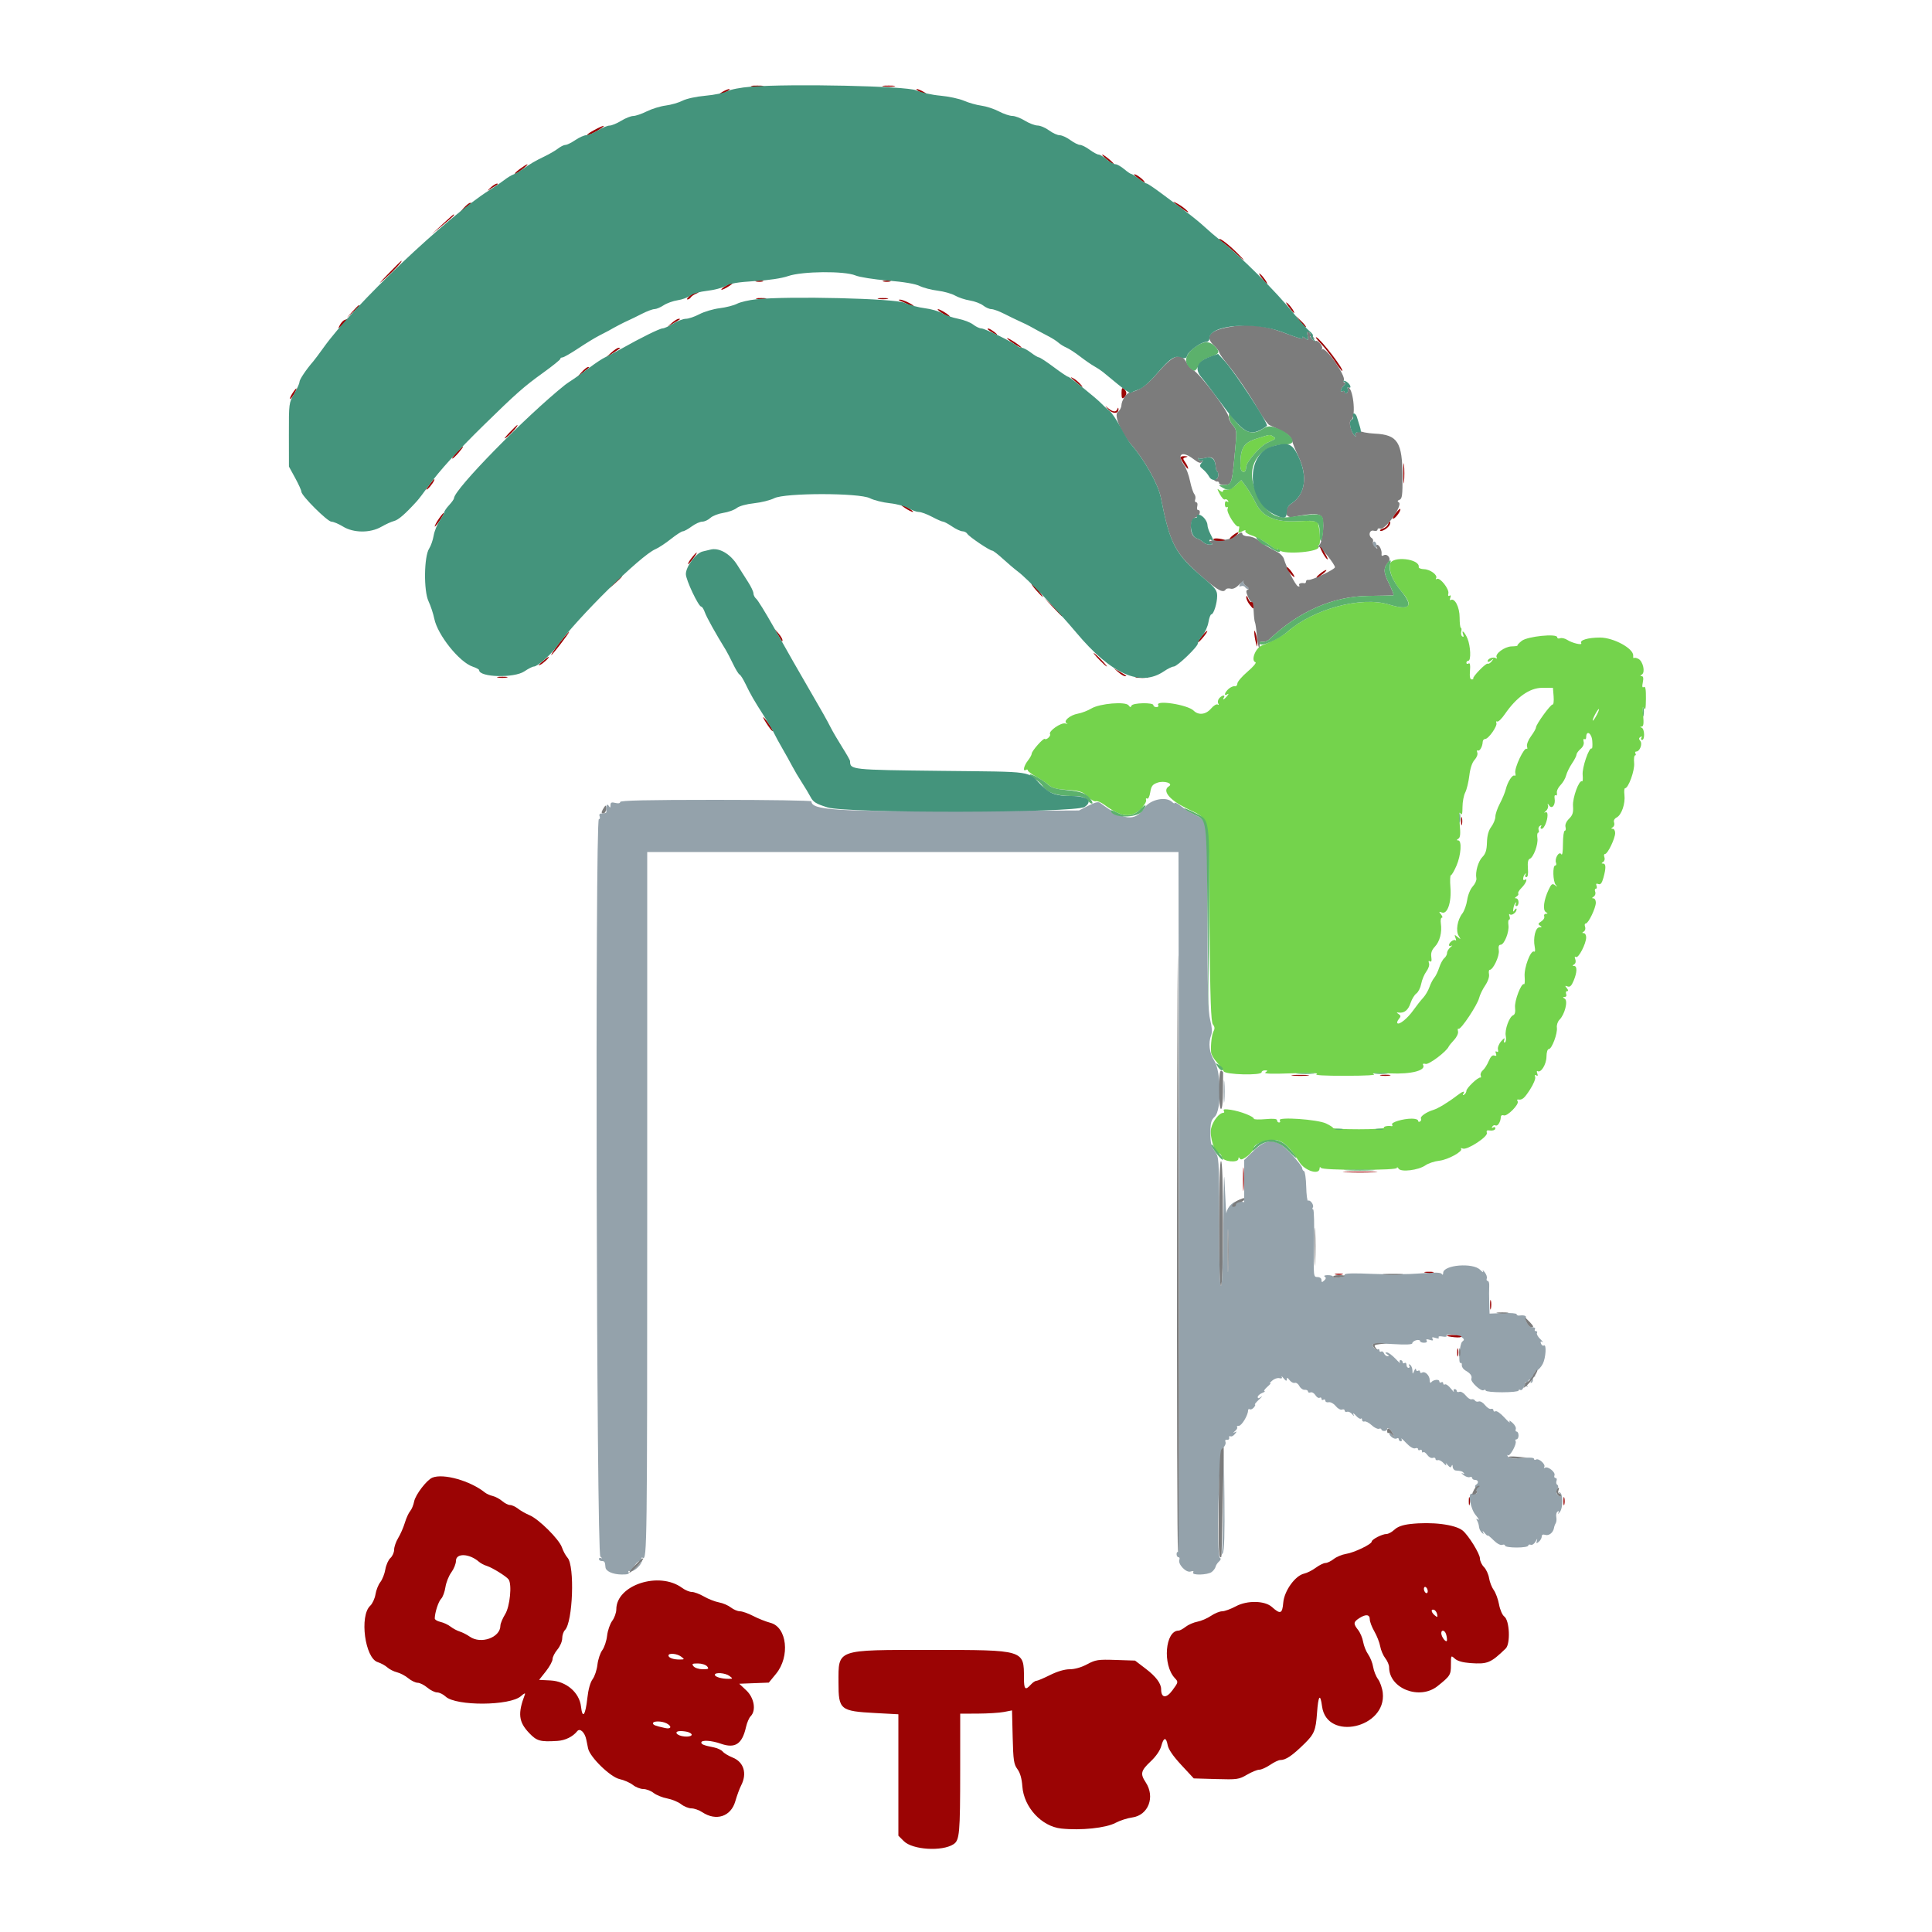<svg id="svg" version="1.1" xmlns="http://www.w3.org/2000/svg" xmlns:xlink="http://www.w3.org/1999/xlink" width="400" height="400" viewBox="0, 0, 400,400"><g id="svgg"><path id="path0" d="M284.244 112.328 C 284.115 112.538,284.262 112.920,284.572 113.177 C 285.017 113.546,285.117 113.516,285.046 113.034 C 284.925 112.208,284.532 111.862,284.244 112.328 M256.805 120.791 C 256.467 121.422,256.497 121.538,256.950 121.364 C 257.263 121.244,257.638 121.338,257.783 121.573 C 257.928 121.808,258.257 122.000,258.513 122.000 C 258.769 122.000,258.575 121.718,258.082 121.373 C 257.590 121.028,257.290 120.578,257.417 120.373 C 257.544 120.168,257.553 120.000,257.438 120.000 C 257.322 120.000,257.038 120.356,256.805 120.791 M128.400 166.043 C 128.400 166.317,128.016 166.390,127.400 166.236 C 126.617 166.039,126.399 166.138,126.394 166.692 C 126.389 167.296,126.331 167.311,126.000 166.800 C 125.632 166.231,125.375 166.977,125.553 168.100 C 125.579 168.265,125.221 168.400,124.757 168.400 C 124.172 168.400,123.985 168.584,124.145 169.000 C 124.271 169.330,124.201 169.600,123.987 169.600 C 123.178 169.600,123.489 321.621,124.300 322.286 C 124.685 322.601,124.775 322.745,124.500 322.606 C 124.225 322.467,124.000 322.543,124.000 322.776 C 124.000 323.009,124.270 323.200,124.600 323.200 C 125.173 323.200,125.269 323.365,125.360 324.500 C 125.426 325.324,126.891 325.971,128.724 325.986 C 129.905 325.996,130.359 325.858,130.168 325.548 C 129.997 325.271,130.104 325.174,130.444 325.298 C 131.231 325.584,133.196 323.656,132.902 322.888 C 132.756 322.509,132.829 322.371,133.090 322.532 C 133.962 323.071,134.000 320.017,134.000 248.967 L 134.000 176.400 188.998 176.400 L 243.996 176.400 244.098 248.962 C 244.154 288.871,244.065 321.440,243.900 321.338 C 243.735 321.236,243.600 321.433,243.600 321.776 C 243.600 322.119,243.774 322.400,243.987 322.400 C 244.201 322.400,244.284 322.637,244.173 322.927 C 243.825 323.832,245.564 325.665,246.490 325.371 C 247.029 325.200,247.209 325.262,247.026 325.557 C 246.634 326.193,250.024 326.108,250.875 325.461 C 251.247 325.179,251.607 324.690,251.675 324.375 C 251.744 324.061,252.070 323.566,252.400 323.276 C 252.743 322.975,252.829 322.675,252.600 322.575 C 251.758 322.208,252.313 300.603,253.185 299.813 C 253.604 299.435,253.846 298.864,253.724 298.546 C 253.588 298.192,253.715 298.012,254.051 298.084 C 254.353 298.148,254.551 297.962,254.490 297.670 C 254.430 297.379,254.544 297.242,254.745 297.366 C 254.945 297.490,255.355 297.289,255.655 296.919 C 256.123 296.341,256.115 296.290,255.600 296.553 C 255.243 296.735,255.280 296.629,255.694 296.290 C 256.075 295.977,256.270 295.604,256.127 295.460 C 255.984 295.317,256.146 295.200,256.488 295.200 C 257.078 295.200,258.400 293.000,258.400 292.016 C 258.400 291.761,258.560 291.651,258.755 291.772 C 258.950 291.893,259.332 291.723,259.604 291.396 C 259.876 291.068,259.976 290.800,259.827 290.800 C 259.677 290.800,260.060 290.328,260.678 289.750 C 261.295 289.173,261.485 288.925,261.100 289.199 C 260.592 289.561,260.400 289.571,260.400 289.236 C 260.400 288.982,260.805 288.611,261.300 288.412 C 261.795 288.213,262.020 288.038,261.800 288.023 C 261.580 288.008,261.859 287.592,262.419 287.098 C 262.979 286.604,263.241 286.290,263.000 286.400 C 262.759 286.510,262.920 286.273,263.358 285.873 C 263.796 285.474,264.480 285.232,264.878 285.336 C 265.334 285.456,265.516 285.355,265.371 285.063 C 265.244 284.808,265.424 284.949,265.770 285.376 C 266.231 285.944,266.403 285.998,266.413 285.576 C 266.422 285.149,266.571 285.192,266.987 285.742 C 267.296 286.150,267.784 286.405,268.072 286.309 C 268.359 286.214,268.786 286.510,269.020 286.968 C 269.255 287.425,269.751 287.775,270.123 287.744 C 270.496 287.714,270.800 287.868,270.800 288.087 C 270.800 288.306,271.038 288.394,271.329 288.283 C 271.619 288.171,272.075 288.429,272.342 288.855 C 272.608 289.282,273.000 289.523,273.213 289.392 C 273.426 289.260,273.600 289.354,273.600 289.600 C 273.600 289.846,273.780 289.936,274.000 289.800 C 274.220 289.664,274.400 289.757,274.400 290.006 C 274.400 290.255,274.715 290.395,275.100 290.318 C 275.485 290.240,276.137 290.598,276.548 291.113 C 276.960 291.627,277.545 291.953,277.848 291.837 C 278.152 291.720,278.400 291.814,278.400 292.046 C 278.400 292.277,278.625 292.391,278.900 292.298 C 279.175 292.206,279.638 292.416,279.930 292.765 C 280.354 293.274,280.408 293.281,280.199 292.800 C 280.056 292.470,280.290 292.597,280.720 293.083 C 281.149 293.569,281.613 293.854,281.750 293.716 C 281.888 293.579,282.000 293.692,282.000 293.967 C 282.000 294.242,282.221 294.393,282.492 294.303 C 282.763 294.212,283.438 294.559,283.992 295.073 C 284.546 295.588,285.225 295.922,285.500 295.817 C 285.775 295.711,286.000 295.769,286.000 295.946 C 286.000 296.122,286.270 296.267,286.600 296.267 C 286.930 296.267,287.200 296.106,287.200 295.910 C 287.200 295.337,287.958 295.966,288.420 296.922 C 288.829 297.769,288.822 297.773,288.222 297.024 C 287.880 296.596,287.600 296.439,287.600 296.675 C 287.600 297.314,288.704 298.106,289.182 297.811 C 289.412 297.669,289.600 297.743,289.600 297.976 C 289.600 298.209,289.791 298.400,290.024 298.400 C 290.257 298.400,290.314 298.175,290.152 297.900 C 289.989 297.625,290.429 298.004,291.128 298.743 C 291.902 299.560,292.635 299.995,293.000 299.855 C 293.330 299.729,293.600 299.810,293.600 300.036 C 293.600 300.262,293.780 300.336,294.000 300.200 C 294.220 300.064,294.400 300.173,294.400 300.443 C 294.400 300.713,294.519 300.814,294.664 300.669 C 294.809 300.524,295.188 300.776,295.506 301.229 C 295.823 301.683,296.334 301.957,296.642 301.839 C 296.949 301.722,297.200 301.814,297.200 302.046 C 297.200 302.277,297.421 302.393,297.692 302.303 C 297.963 302.212,298.516 302.512,298.922 302.969 C 299.329 303.426,299.544 303.530,299.401 303.200 C 299.242 302.834,299.371 302.881,299.730 303.321 C 300.173 303.863,300.371 303.913,300.528 303.521 C 300.663 303.185,300.748 303.248,300.768 303.700 C 300.786 304.085,301.070 304.423,301.400 304.450 C 302.553 304.546,302.736 304.603,303.067 304.964 C 303.263 305.178,303.153 305.207,302.800 305.034 C 302.470 304.873,302.555 305.028,302.989 305.379 C 303.422 305.730,304.007 305.929,304.289 305.821 C 304.570 305.713,304.800 305.799,304.800 306.013 C 304.800 306.226,305.070 306.400,305.400 306.400 C 306.080 306.400,306.204 307.026,305.599 307.401 C 305.332 307.566,305.337 307.908,305.613 308.424 C 306.012 309.169,305.742 309.412,304.700 309.247 C 303.863 309.115,304.462 312.412,305.500 313.652 C 306.105 314.374,306.347 314.810,306.038 314.620 C 305.621 314.365,305.565 314.420,305.819 314.831 C 306.008 315.136,306.186 315.710,306.215 316.107 C 306.244 316.504,306.504 317.047,306.793 317.314 C 307.212 317.702,307.259 317.679,307.029 317.200 C 306.870 316.870,307.024 316.949,307.370 317.376 C 307.717 317.804,308.000 318.042,308.000 317.907 C 308.000 317.772,308.544 318.205,309.209 318.870 C 309.914 319.575,310.664 319.984,311.009 319.852 C 311.334 319.727,311.600 319.799,311.600 320.013 C 311.600 320.226,312.680 320.400,314.000 320.400 C 315.320 320.400,316.400 320.226,316.400 320.013 C 316.400 319.799,316.639 319.717,316.932 319.829 C 317.224 319.941,317.679 319.621,317.944 319.117 C 318.251 318.532,318.345 318.474,318.203 318.957 C 318.016 319.596,318.076 319.635,318.591 319.208 C 318.926 318.930,319.200 318.442,319.200 318.124 C 319.200 317.743,319.453 317.626,319.944 317.782 C 320.697 318.021,321.597 317.291,321.744 316.320 C 321.787 316.034,321.947 315.601,322.099 315.357 C 322.252 315.114,322.303 314.533,322.213 314.066 C 322.123 313.599,322.246 313.095,322.486 312.947 C 322.764 312.775,322.817 312.882,322.632 313.238 C 322.472 313.547,322.608 313.473,322.934 313.073 C 323.656 312.188,323.624 309.112,322.890 308.963 C 322.610 308.906,322.564 308.952,322.790 309.063 C 323.015 309.175,323.200 309.454,323.200 309.682 C 323.200 309.936,322.969 309.907,322.608 309.607 C 322.178 309.250,322.124 308.916,322.409 308.382 C 322.659 307.916,322.662 307.562,322.419 307.411 C 322.208 307.281,322.136 306.910,322.260 306.587 C 322.384 306.264,322.292 306.000,322.055 306.000 C 321.819 306.000,321.722 305.749,321.839 305.442 C 322.086 304.798,320.467 303.511,319.873 303.878 C 319.655 304.013,319.590 303.940,319.729 303.715 C 320.060 303.179,318.575 301.845,318.025 302.184 C 317.791 302.329,317.600 302.263,317.600 302.039 C 317.600 301.779,316.676 301.716,315.056 301.868 C 313.120 302.048,312.436 301.973,312.192 301.553 C 312.016 301.249,312.016 301.130,312.192 301.289 C 312.595 301.653,314.107 298.897,313.788 298.380 C 313.659 298.171,313.743 298.000,313.976 298.000 C 314.209 298.000,314.400 297.640,314.400 297.200 C 314.400 296.760,314.226 296.400,314.013 296.400 C 313.799 296.400,313.716 296.164,313.827 295.875 C 313.938 295.586,313.631 295.001,313.145 294.575 C 312.565 294.066,312.364 294.006,312.559 294.400 C 312.722 294.730,312.224 294.308,311.452 293.461 C 310.680 292.615,309.858 292.041,309.624 292.185 C 309.391 292.329,309.200 292.242,309.200 291.990 C 309.200 291.739,308.977 291.608,308.704 291.699 C 308.431 291.790,307.870 291.434,307.456 290.908 C 307.042 290.382,306.461 290.044,306.165 290.158 C 305.868 290.272,305.513 290.183,305.376 289.961 C 305.239 289.739,304.920 289.627,304.667 289.711 C 304.415 289.795,303.870 289.434,303.456 288.908 C 303.042 288.382,302.455 288.047,302.152 288.163 C 301.848 288.280,301.600 288.201,301.600 287.987 C 301.600 287.774,301.409 287.600,301.176 287.600 C 300.943 287.600,300.867 287.825,301.006 288.100 C 301.145 288.375,300.870 288.104,300.395 287.498 C 299.919 286.892,299.366 286.497,299.165 286.622 C 298.964 286.746,298.800 286.646,298.800 286.400 C 298.800 286.154,298.620 286.064,298.400 286.200 C 298.180 286.336,298.000 286.249,298.000 286.006 C 298.000 285.482,296.727 285.628,296.306 286.200 C 296.144 286.420,296.009 286.217,296.006 285.749 C 295.999 284.764,295.029 283.811,294.418 284.189 C 294.188 284.331,294.000 284.246,294.000 284.000 C 294.000 283.754,293.820 283.664,293.600 283.800 C 293.380 283.936,293.187 283.812,293.172 283.524 C 293.156 283.236,292.989 283.360,292.800 283.800 C 292.469 284.571,292.455 284.569,292.428 283.724 C 292.413 283.242,292.192 282.719,291.938 282.562 C 291.652 282.385,291.585 282.452,291.762 282.738 C 291.919 282.992,291.857 283.200,291.624 283.200 C 291.391 283.200,291.200 282.919,291.200 282.576 C 291.200 282.233,291.020 282.064,290.800 282.200 C 290.580 282.336,290.400 282.257,290.400 282.024 C 290.400 281.791,290.209 281.600,289.976 281.600 C 289.743 281.600,289.686 281.825,289.848 282.100 C 290.011 282.375,289.589 282.015,288.912 281.300 C 288.234 280.585,287.436 280.003,287.140 280.006 C 286.727 280.011,286.742 280.104,287.200 280.400 C 287.620 280.671,287.646 280.790,287.287 280.794 C 287.006 280.797,286.672 280.531,286.546 280.202 C 286.419 279.874,286.155 279.704,285.958 279.826 C 285.761 279.948,285.600 279.846,285.600 279.600 C 285.600 279.354,285.440 279.251,285.245 279.372 C 284.820 279.635,283.902 278.631,284.251 278.283 C 284.385 278.149,286.273 278.148,288.447 278.280 C 291.059 278.439,292.400 278.380,292.400 278.107 C 292.400 277.880,292.760 277.599,293.200 277.484 C 293.640 277.369,294.000 277.438,294.000 277.637 C 294.000 277.837,294.371 278.000,294.824 278.000 C 295.324 278.000,295.540 277.826,295.374 277.557 C 295.187 277.255,295.387 277.205,296.000 277.400 C 296.654 277.608,296.818 277.553,296.600 277.200 C 296.382 276.847,296.546 276.792,297.200 277.000 C 297.744 277.173,298.006 277.133,297.862 276.901 C 297.722 276.674,298.056 276.598,298.672 276.716 C 299.268 276.830,299.619 276.755,299.488 276.542 C 299.174 276.035,302.052 276.376,302.736 276.926 C 303.184 277.287,303.184 277.427,302.736 277.779 C 302.183 278.213,301.869 282.528,302.415 282.191 C 302.577 282.091,302.685 282.297,302.655 282.649 C 302.625 283.001,302.960 283.494,303.400 283.745 C 304.435 284.334,304.832 284.888,304.626 285.454 C 304.399 286.076,306.630 288.152,307.167 287.820 C 307.405 287.673,307.600 287.711,307.600 287.904 C 307.600 288.097,309.130 288.255,311.000 288.255 C 312.870 288.255,314.400 288.097,314.400 287.904 C 314.400 287.711,314.561 287.652,314.758 287.774 C 314.955 287.896,315.224 287.715,315.355 287.372 C 315.498 287.000,315.796 286.871,316.097 287.051 C 316.395 287.231,316.356 287.047,316.000 286.600 C 315.650 286.161,315.609 285.972,315.900 286.147 C 316.175 286.312,316.400 286.257,316.400 286.024 C 316.400 285.791,316.591 285.600,316.824 285.600 C 317.057 285.600,317.119 285.808,316.962 286.062 C 316.789 286.341,316.852 286.415,317.121 286.249 C 317.365 286.098,317.452 285.681,317.315 285.322 C 317.148 284.888,317.220 284.765,317.527 284.955 C 317.830 285.142,317.908 285.027,317.754 284.624 C 317.613 284.257,317.783 283.905,318.173 283.755 C 318.534 283.616,319.093 282.994,319.415 282.371 C 320.050 281.144,320.225 278.214,319.642 278.574 C 319.445 278.696,319.177 278.517,319.046 278.177 C 318.887 277.762,318.973 277.651,319.305 277.838 C 319.577 277.992,319.391 277.720,318.891 277.235 C 318.391 276.750,318.087 276.183,318.215 275.976 C 318.343 275.769,318.246 275.600,318.000 275.600 C 317.754 275.600,317.664 275.420,317.800 275.200 C 317.936 274.980,317.689 274.800,317.251 274.800 C 316.529 274.800,315.708 273.504,315.921 272.700 C 316.002 272.394,315.397 272.254,314.500 272.370 C 314.225 272.406,314.000 272.282,314.000 272.095 C 314.000 271.907,312.740 271.802,311.200 271.861 L 308.400 271.967 308.327 269.684 C 308.287 268.428,308.287 266.905,308.328 266.300 C 308.369 265.695,308.228 265.200,308.014 265.200 C 307.800 265.200,307.713 264.970,307.821 264.689 C 307.929 264.407,307.730 263.822,307.379 263.389 C 307.028 262.955,306.870 262.870,307.029 263.200 C 307.188 263.530,306.924 263.395,306.443 262.900 C 304.956 261.370,298.809 261.883,298.794 263.539 C 298.790 263.961,298.682 264.038,298.494 263.752 C 298.284 263.432,297.006 263.403,294.000 263.653 C 291.690 263.844,287.235 263.884,284.100 263.742 C 280.285 263.570,278.400 263.621,278.400 263.897 C 278.400 264.124,277.860 264.388,277.200 264.485 C 276.540 264.582,276.000 264.513,276.000 264.331 C 276.000 264.149,275.505 264.003,274.900 264.006 C 274.283 264.010,274.000 264.141,274.256 264.306 C 274.586 264.519,274.558 264.742,274.156 265.116 C 273.699 265.540,273.600 265.522,273.600 265.016 C 273.600 264.657,273.250 264.400,272.760 264.400 C 271.934 264.400,271.923 264.288,272.060 257.400 C 272.137 253.550,272.054 250.400,271.876 250.400 C 271.698 250.400,271.669 250.212,271.811 249.982 C 272.108 249.502,271.258 248.317,270.813 248.592 C 270.650 248.693,270.480 247.386,270.437 245.688 C 270.393 243.989,270.187 242.540,269.978 242.467 C 269.770 242.393,269.600 242.107,269.600 241.831 C 269.600 241.555,268.537 240.194,267.238 238.808 C 264.218 235.585,262.358 235.497,259.361 238.439 L 257.600 240.167 257.600 244.530 L 257.600 248.893 256.587 248.700 C 255.524 248.496,254.089 249.815,253.917 251.154 C 253.871 251.509,253.728 249.190,253.600 246.000 C 253.421 241.543,253.347 243.182,253.283 253.076 C 253.231 261.137,253.050 266.045,252.800 266.200 C 252.536 266.363,252.400 261.865,252.400 253.007 C 252.400 239.697,252.391 239.556,251.500 238.350 C 250.789 237.388,250.600 236.600,250.600 234.589 C 250.600 232.467,250.749 231.907,251.500 231.207 C 252.922 229.882,252.854 221.903,251.400 219.600 C 250.364 217.959,250.125 215.976,250.761 214.302 C 251.000 213.674,250.932 212.619,250.561 211.189 C 250.118 209.480,250.000 205.044,250.000 190.087 C 250.000 169.365,250.083 170.066,247.487 168.744 C 246.559 168.271,245.215 167.439,244.500 166.895 C 243.785 166.350,243.200 166.052,243.200 166.233 C 243.200 166.413,242.984 166.344,242.720 166.080 C 241.442 164.802,238.120 165.500,236.914 167.300 C 234.993 170.167,232.604 169.884,227.746 166.212 C 227.393 165.946,226.632 166.134,225.316 166.812 L 223.400 167.800 198.611 167.912 C 172.894 168.028,168.000 167.708,168.000 165.908 C 168.000 165.739,159.090 165.600,148.200 165.600 C 133.976 165.600,128.400 165.725,128.400 166.043 M253.344 226.000 C 253.344 228.090,253.412 228.945,253.494 227.900 C 253.576 226.855,253.576 225.145,253.494 224.100 C 253.412 223.055,253.344 223.910,253.344 226.000 M254.298 262.480 C 254.226 264.526,254.166 262.960,254.165 259.000 C 254.165 255.040,254.224 253.366,254.298 255.280 C 254.371 257.194,254.371 260.434,254.298 262.480 M253.293 310.267 C 253.242 316.024,253.096 321.064,252.970 321.467 C 252.761 322.132,252.780 322.137,253.176 321.524 C 253.472 321.066,253.577 317.437,253.500 310.324 L 253.386 299.800 253.293 310.267 M132.800 323.330 C 132.800 323.402,132.321 323.897,131.735 324.430 C 130.764 325.315,130.752 324.940,131.711 323.700 C 132.058 323.252,132.800 323.000,132.800 323.330 " stroke="none" fill="#94a2ab" fill-rule="evenodd"></path><path id="path1" d="M260.165 90.817 C 257.452 91.677,256.800 92.757,256.800 96.395 C 256.800 97.980,257.975 98.228,258.010 96.651 C 258.032 95.649,260.911 92.336,262.313 91.699 C 264.274 90.808,264.268 90.814,263.588 90.384 C 262.858 89.922,263.071 89.895,260.165 90.817 M255.843 100.466 C 255.207 101.053,254.352 101.468,253.943 101.389 C 253.535 101.310,253.200 101.438,253.200 101.672 C 253.200 101.924,252.929 101.873,252.538 101.549 C 251.934 101.047,251.935 101.113,252.555 102.313 C 252.929 103.035,253.394 103.527,253.589 103.407 C 253.785 103.286,254.075 103.398,254.234 103.655 C 254.415 103.948,254.350 104.016,254.062 103.838 C 253.768 103.657,253.600 103.861,253.600 104.400 C 253.600 104.866,253.778 105.137,253.995 105.003 C 254.224 104.862,254.288 105.026,254.148 105.390 C 253.881 106.088,255.904 109.307,256.412 108.992 C 256.584 108.886,256.626 109.180,256.504 109.645 C 256.303 110.415,256.364 110.447,257.190 110.005 C 257.688 109.739,257.983 109.704,257.845 109.928 C 257.705 110.153,258.245 110.551,259.051 110.817 C 260.595 111.326,262.895 112.710,264.161 113.890 C 264.689 114.382,264.825 114.416,264.603 114.000 C 264.343 113.512,264.384 113.494,264.821 113.900 C 265.930 114.930,273.637 114.231,272.976 113.161 C 272.853 112.962,272.898 112.800,273.076 112.800 C 273.505 112.801,273.221 108.727,272.752 108.151 C 272.507 107.850,271.203 107.769,268.809 107.905 C 264.034 108.177,261.364 107.026,259.950 104.084 C 259.452 103.048,258.584 101.570,258.022 100.800 L 257.000 99.400 255.843 100.466 M287.809 116.759 C 287.483 118.241,288.364 120.363,290.190 122.497 C 292.784 125.527,291.842 126.461,287.516 125.147 C 281.819 123.417,271.859 126.095,266.600 130.772 C 265.708 131.565,263.276 132.868,261.310 133.605 C 259.945 134.117,258.906 136.769,259.936 137.112 C 260.186 137.195,259.448 138.069,258.295 139.054 C 257.143 140.038,256.192 141.149,256.181 141.522 C 256.171 141.895,255.924 142.147,255.631 142.083 C 255.339 142.019,254.762 142.272,254.350 142.645 C 253.510 143.406,253.327 144.211,254.100 143.747 C 254.440 143.543,254.424 143.663,254.051 144.123 C 253.457 144.856,252.998 145.051,253.400 144.400 C 253.785 143.777,252.956 143.930,252.415 144.582 C 252.149 144.903,252.064 145.381,252.227 145.644 C 252.406 145.933,252.354 146.019,252.098 145.861 C 251.864 145.716,251.252 146.093,250.736 146.699 C 249.664 147.960,248.140 148.140,247.126 147.126 C 245.892 145.892,239.087 144.846,239.800 146.000 C 239.936 146.220,239.767 146.400,239.424 146.400 C 239.081 146.400,238.800 146.220,238.800 146.000 C 238.800 145.402,234.509 145.496,234.264 146.100 C 234.107 146.486,233.972 146.473,233.673 146.045 C 233.076 145.192,227.685 145.641,225.950 146.688 C 225.207 147.136,223.950 147.618,223.155 147.759 C 221.503 148.052,220.008 149.361,220.876 149.755 C 221.164 149.886,221.015 149.899,220.546 149.784 C 219.641 149.563,217.026 151.395,217.395 151.991 C 217.627 152.367,216.623 153.290,216.316 152.983 C 216.050 152.717,213.600 155.484,213.600 156.051 C 213.600 156.283,213.240 156.931,212.800 157.491 C 211.970 158.547,211.700 159.833,212.400 159.400 C 212.620 159.264,212.800 159.310,212.800 159.503 C 212.800 159.695,213.565 160.272,214.500 160.784 C 215.435 161.297,216.604 162.080,217.097 162.525 C 217.715 163.083,218.709 163.381,220.297 163.488 C 223.643 163.711,224.161 163.870,225.321 165.031 C 225.897 165.606,226.600 165.993,226.884 165.890 C 227.168 165.787,227.940 166.102,228.600 166.592 C 232.110 169.194,234.185 169.443,236.162 167.500 C 236.889 166.785,237.397 165.950,237.290 165.644 C 237.184 165.339,237.277 165.200,237.498 165.337 C 237.729 165.479,238.006 164.923,238.148 164.032 C 238.353 162.752,238.615 162.403,239.638 162.047 C 241.015 161.567,242.991 162.188,242.011 162.793 C 240.609 163.660,241.966 165.464,245.321 167.194 C 250.755 169.997,250.169 167.256,250.400 190.950 C 250.558 207.128,250.712 211.613,251.128 212.113 C 251.495 212.556,251.538 212.969,251.269 213.474 C 250.881 214.203,250.633 216.259,250.742 217.858 C 250.774 218.329,251.320 219.272,251.955 219.952 C 252.590 220.632,253.214 221.461,253.342 221.794 C 253.617 222.510,261.200 222.709,261.200 222.000 C 261.200 221.780,261.515 221.603,261.900 221.606 C 262.503 221.611,262.517 221.670,262.000 222.027 C 261.580 222.317,263.199 222.375,267.400 222.221 C 271.233 222.080,273.111 222.134,272.600 222.372 C 272.072 222.617,274.111 222.740,278.600 222.732 C 282.943 222.725,285.039 222.595,284.400 222.374 C 283.784 222.161,285.089 222.107,287.800 222.234 C 292.216 222.441,295.349 221.612,294.619 220.431 C 294.498 220.235,294.745 220.165,295.167 220.275 C 295.855 220.455,299.487 217.716,299.941 216.676 C 300.019 216.498,300.525 215.875,301.066 215.291 C 301.629 214.683,301.969 213.925,301.862 213.515 C 301.759 213.121,301.818 212.887,301.992 212.995 C 302.426 213.263,305.875 208.084,306.234 206.627 C 306.393 205.982,306.958 204.813,307.490 204.030 C 308.059 203.191,308.385 202.235,308.284 201.703 C 308.189 201.206,308.251 200.800,308.423 200.800 C 309.133 200.800,310.481 197.934,310.312 196.783 C 310.192 195.961,310.307 195.600,310.690 195.600 C 311.443 195.600,312.508 192.915,312.304 191.529 C 312.213 190.908,312.282 190.400,312.457 190.400 C 312.632 190.400,312.662 190.085,312.524 189.700 C 312.386 189.315,312.420 189.133,312.599 189.297 C 312.990 189.651,314.003 188.891,313.994 188.251 C 313.991 188.003,313.810 188.070,313.593 188.400 C 313.279 188.876,313.223 188.816,313.322 188.110 C 313.390 187.621,313.600 187.081,313.787 186.910 C 313.975 186.740,313.999 186.825,313.841 187.100 C 313.682 187.375,313.743 187.600,313.976 187.600 C 314.209 187.600,314.400 187.240,314.400 186.800 C 314.400 186.360,314.175 185.997,313.900 185.994 C 313.561 185.990,313.590 185.868,313.988 185.616 C 314.312 185.411,314.466 185.133,314.331 184.998 C 314.196 184.862,314.516 184.321,315.042 183.794 C 315.963 182.874,316.389 181.713,315.635 182.178 C 315.183 182.458,315.316 181.339,315.786 180.912 C 315.974 180.740,315.999 180.825,315.841 181.100 C 315.681 181.378,315.759 181.600,316.017 181.600 C 316.321 181.600,316.431 180.982,316.338 179.805 C 316.241 178.592,316.364 177.946,316.716 177.811 C 317.494 177.512,318.493 174.818,318.304 173.529 C 318.213 172.908,318.282 172.400,318.457 172.400 C 318.632 172.400,318.678 172.148,318.560 171.840 C 318.442 171.533,318.566 171.145,318.835 170.979 C 319.147 170.785,319.221 170.843,319.038 171.138 C 318.881 171.392,318.948 171.600,319.186 171.600 C 319.686 171.600,320.400 169.923,320.400 168.750 C 320.400 168.244,320.218 168.045,319.900 168.206 C 319.625 168.345,319.686 168.221,320.035 167.930 C 320.384 167.638,320.596 167.130,320.505 166.800 C 320.357 166.267,320.387 166.267,320.770 166.800 C 321.349 167.607,322.088 166.605,321.867 165.312 C 321.783 164.819,321.885 164.529,322.096 164.659 C 322.306 164.789,322.414 164.567,322.337 164.167 C 322.260 163.767,322.595 163.041,323.082 162.554 C 323.569 162.067,324.093 161.170,324.245 160.561 C 324.398 159.952,324.946 158.831,325.462 158.071 C 325.978 157.311,326.400 156.483,326.400 156.233 C 326.400 155.983,326.778 155.455,327.239 155.059 C 327.757 154.616,328.001 154.046,327.876 153.570 C 327.765 153.146,327.838 152.900,328.037 153.023 C 328.237 153.146,328.400 152.986,328.400 152.666 C 328.400 151.089,329.530 151.736,329.662 153.389 C 329.738 154.343,329.686 155.053,329.547 154.967 C 329.008 154.634,327.529 158.937,327.671 160.425 C 327.750 161.254,327.693 161.857,327.544 161.765 C 326.939 161.391,325.553 165.172,325.676 166.862 C 325.775 168.226,325.610 168.761,324.859 169.508 C 324.272 170.093,323.995 170.737,324.122 171.223 C 324.234 171.650,324.162 172.000,323.963 172.000 C 323.763 172.000,323.597 173.215,323.594 174.700 C 323.590 176.405,323.458 177.196,323.237 176.846 C 322.792 176.144,321.819 177.752,322.157 178.631 C 322.277 178.944,322.201 179.200,321.987 179.200 C 321.420 179.200,321.514 182.544,322.100 183.201 C 322.520 183.672,322.496 183.683,321.949 183.273 C 321.394 182.856,321.199 182.993,320.621 184.212 C 319.625 186.312,319.362 188.404,320.041 188.834 C 320.500 189.124,320.503 189.189,320.057 189.194 C 319.759 189.197,319.606 189.438,319.717 189.729 C 319.829 190.019,319.552 190.488,319.101 190.769 C 318.437 191.184,318.388 191.347,318.841 191.634 C 319.292 191.919,319.268 191.989,318.718 191.994 C 317.908 192.001,317.380 194.198,317.747 196.034 C 317.881 196.705,317.829 197.142,317.630 197.019 C 316.937 196.590,315.513 200.314,315.660 202.170 C 315.737 203.134,315.681 203.850,315.536 203.761 C 314.982 203.418,313.516 207.232,313.676 208.602 C 313.781 209.504,313.652 210.048,313.300 210.183 C 312.482 210.497,311.501 213.205,311.751 214.457 C 311.874 215.068,311.802 215.675,311.591 215.805 C 311.375 215.939,311.309 215.728,311.438 215.321 C 311.607 214.790,311.440 214.858,310.807 215.577 C 310.334 216.114,310.032 216.880,310.136 217.278 C 310.253 217.726,310.162 217.900,309.895 217.735 C 309.625 217.568,309.557 217.710,309.712 218.114 C 309.886 218.568,309.787 218.693,309.377 218.536 C 308.987 218.386,308.606 218.766,308.221 219.688 C 307.905 220.445,307.358 221.303,307.005 221.596 C 306.652 221.889,306.455 222.367,306.567 222.659 C 306.679 222.951,306.643 223.149,306.486 223.098 C 306.038 222.954,303.600 225.273,303.600 225.843 C 303.600 226.123,303.392 226.481,303.138 226.638 C 302.852 226.815,302.785 226.748,302.962 226.462 C 303.398 225.756,302.843 225.910,301.663 226.821 C 299.856 228.217,297.726 229.507,296.741 229.802 C 295.319 230.227,293.947 231.190,294.194 231.590 C 294.314 231.785,294.230 232.058,294.007 232.196 C 293.783 232.334,293.600 232.257,293.600 232.024 C 293.600 231.791,293.015 231.601,292.300 231.602 C 290.467 231.605,287.933 232.369,288.219 232.832 C 288.351 233.045,288.311 233.194,288.130 233.163 C 287.327 233.023,286.369 233.226,286.538 233.500 C 286.640 233.665,284.311 233.800,281.362 233.800 C 278.413 233.800,276.000 233.686,276.000 233.546 C 276.000 233.406,275.344 232.980,274.543 232.600 C 272.763 231.755,264.497 231.185,264.963 231.939 C 265.119 232.193,265.057 232.400,264.824 232.400 C 264.591 232.400,264.400 232.195,264.400 231.944 C 264.400 231.630,263.656 231.556,262.000 231.707 C 260.680 231.826,259.600 231.789,259.600 231.623 C 259.600 231.159,256.803 230.072,254.849 229.777 C 253.613 229.590,253.179 229.643,253.373 229.956 C 253.524 230.200,253.484 230.400,253.285 230.400 C 252.422 230.400,251.095 232.090,250.749 233.627 C 250.374 235.298,251.497 238.800,252.409 238.800 C 252.594 238.800,252.860 239.160,253.000 239.600 C 253.296 240.533,256.395 240.806,256.406 239.900 C 256.411 239.529,256.500 239.539,256.753 239.938 C 257.113 240.505,259.600 238.483,259.600 237.624 C 259.600 236.925,261.893 236.000,263.626 236.000 C 265.472 236.000,266.872 237.199,269.052 240.648 C 270.177 242.428,273.189 243.335,273.206 241.900 C 273.210 241.590,273.324 241.552,273.506 241.800 C 273.684 242.043,276.829 242.200,281.500 242.200 C 286.363 242.200,289.202 242.053,289.206 241.800 C 289.210 241.580,289.372 241.652,289.567 241.960 C 290.055 242.732,293.674 242.283,295.114 241.273 C 295.711 240.854,297.010 240.422,298.000 240.314 C 299.796 240.117,303.008 238.341,302.495 237.828 C 302.346 237.680,302.513 237.668,302.866 237.804 C 303.782 238.155,308.129 235.312,307.837 234.552 C 307.710 234.222,307.828 233.995,308.106 234.031 C 309.071 234.155,309.600 233.994,309.600 233.576 C 309.600 233.343,309.392 233.281,309.138 233.438 C 308.850 233.616,308.785 233.548,308.966 233.255 C 309.125 232.998,309.410 232.883,309.600 233.000 C 309.790 233.117,310.089 232.985,310.266 232.707 C 310.589 232.198,310.657 231.979,310.750 231.157 C 310.778 230.914,311.048 230.810,311.352 230.926 C 312.048 231.193,314.585 228.623,314.215 228.025 C 314.064 227.780,314.089 227.606,314.270 227.637 C 315.148 227.790,315.562 227.450,316.770 225.586 C 317.491 224.474,317.971 223.301,317.842 222.965 C 317.691 222.572,317.772 222.459,318.073 222.645 C 318.385 222.838,318.450 222.707,318.273 222.245 C 318.128 221.867,318.163 221.654,318.351 221.770 C 319.037 222.194,320.163 220.356,320.181 218.780 C 320.192 217.856,320.393 217.202,320.667 217.201 C 321.288 217.200,322.505 213.954,322.335 212.752 C 322.261 212.228,322.505 211.495,322.877 211.123 C 323.970 210.030,324.678 207.221,323.973 206.775 C 323.513 206.484,323.507 206.411,323.943 206.406 C 324.260 206.403,324.390 206.151,324.255 205.800 C 324.129 205.470,324.221 205.200,324.462 205.200 C 324.747 205.200,324.723 204.989,324.392 204.591 C 323.970 204.081,323.995 204.023,324.546 204.234 C 325.033 204.421,325.360 204.115,325.802 203.056 C 326.531 201.313,326.573 200.002,325.900 199.994 C 325.511 199.989,325.514 199.916,325.914 199.662 C 326.221 199.467,326.314 199.041,326.146 198.602 C 325.962 198.124,326.014 197.962,326.296 198.136 C 326.804 198.449,328.400 195.368,328.400 194.074 C 328.400 193.593,328.175 193.197,327.900 193.194 C 327.511 193.189,327.514 193.116,327.914 192.862 C 328.197 192.682,328.312 192.236,328.171 191.868 C 328.030 191.501,328.098 191.200,328.322 191.200 C 328.858 191.200,330.400 187.990,330.400 186.874 C 330.400 186.393,330.175 185.997,329.900 185.994 C 329.543 185.989,329.559 185.887,329.958 185.634 C 330.265 185.440,330.406 184.993,330.271 184.640 C 330.136 184.288,330.194 184.000,330.400 184.000 C 330.606 184.000,330.671 183.728,330.543 183.395 C 330.380 182.971,330.495 182.861,330.928 183.028 C 331.383 183.202,331.656 182.862,331.970 181.732 C 332.532 179.708,332.510 178.801,331.900 178.794 C 331.511 178.789,331.514 178.716,331.914 178.462 C 332.197 178.282,332.312 177.836,332.171 177.468 C 332.030 177.101,332.098 176.800,332.322 176.800 C 332.858 176.800,334.400 173.590,334.400 172.474 C 334.400 171.993,334.175 171.597,333.900 171.594 C 333.511 171.589,333.514 171.516,333.914 171.262 C 334.196 171.083,334.317 170.649,334.183 170.299 C 334.028 169.897,334.234 169.503,334.737 169.234 C 335.741 168.697,336.531 166.371,336.321 164.571 C 336.233 163.817,336.288 163.200,336.445 163.200 C 337.143 163.200,338.476 159.516,338.330 157.989 C 338.247 157.115,338.329 156.400,338.513 156.400 C 338.697 156.400,338.736 156.220,338.600 156.000 C 338.464 155.780,338.537 155.600,338.762 155.600 C 339.496 155.600,340.109 154.013,339.608 153.410 C 339.277 153.010,339.285 152.794,339.642 152.574 C 339.947 152.385,340.019 152.445,339.838 152.738 C 339.681 152.992,339.743 153.200,339.976 153.200 C 340.575 153.200,340.506 150.909,339.900 150.665 C 339.502 150.504,339.503 150.457,339.903 150.432 C 340.272 150.408,340.351 149.784,340.197 148.100 C 340.049 146.489,340.100 146.040,340.365 146.600 C 340.647 147.195,340.751 146.702,340.772 144.676 C 340.792 142.712,340.671 142.032,340.338 142.239 C 340.007 142.443,339.947 142.164,340.128 141.262 C 340.301 140.397,340.226 139.998,339.890 139.994 C 339.543 139.990,339.558 139.887,339.943 139.644 C 340.675 139.180,340.170 136.919,339.220 136.411 C 338.827 136.200,338.410 136.124,338.293 136.241 C 338.176 136.358,338.107 136.144,338.140 135.767 C 338.269 134.293,334.090 132.001,331.274 132.001 C 328.781 132.000,326.989 132.534,327.377 133.162 C 327.681 133.655,325.516 133.152,324.503 132.494 C 324.010 132.174,323.335 132.016,323.003 132.143 C 322.671 132.271,322.400 132.177,322.400 131.936 C 322.400 131.120,316.255 131.741,315.064 132.678 C 314.494 133.127,314.095 133.563,314.178 133.647 C 314.261 133.731,313.715 133.813,312.965 133.830 C 311.510 133.862,309.431 135.403,309.874 136.120 C 310.011 136.342,309.932 136.405,309.698 136.261 C 309.157 135.926,308.000 136.356,308.000 136.892 C 308.000 137.115,308.315 137.051,308.700 136.749 C 309.333 136.252,309.348 136.266,308.855 136.896 C 308.555 137.278,308.174 137.508,308.009 137.406 C 307.672 137.197,304.749 140.216,305.024 140.490 C 305.121 140.587,304.975 140.667,304.700 140.667 C 304.353 140.667,304.244 140.121,304.344 138.883 C 304.444 137.647,304.352 137.182,304.044 137.373 C 303.800 137.524,303.600 137.457,303.600 137.224 C 303.600 136.991,303.780 136.800,304.000 136.800 C 304.600 136.800,304.482 133.770,303.820 132.187 C 303.263 130.854,302.464 130.148,302.953 131.421 C 303.100 131.804,303.026 131.940,302.761 131.776 C 302.524 131.629,302.419 131.170,302.528 130.755 C 302.636 130.340,302.607 130.000,302.463 130.000 C 302.318 130.000,302.200 129.029,302.200 127.842 C 302.200 125.703,301.183 123.716,300.351 124.230 C 300.163 124.346,300.128 124.133,300.273 123.755 C 300.441 123.317,300.380 123.165,300.105 123.335 C 299.837 123.501,299.747 123.324,299.867 122.866 C 300.097 121.986,298.123 119.477,297.502 119.861 C 297.268 120.005,297.190 119.940,297.329 119.715 C 297.721 119.080,296.140 117.890,294.840 117.843 C 294.196 117.819,293.698 117.626,293.734 117.413 C 294.029 115.678,288.188 115.033,287.809 116.759 M321.660 144.167 C 321.737 145.138,321.643 145.903,321.450 145.867 C 321.046 145.790,318.002 149.987,318.001 150.622 C 318.000 150.855,317.542 151.665,316.981 152.422 C 316.409 153.196,316.046 154.124,316.154 154.540 C 316.260 154.946,316.239 155.172,316.109 155.042 C 315.602 154.535,313.466 159.045,313.732 160.061 C 313.838 160.468,313.770 160.705,313.580 160.588 C 313.136 160.314,312.138 161.856,311.760 163.400 C 311.599 164.060,311.047 165.392,310.533 166.360 C 310.020 167.327,309.600 168.550,309.600 169.076 C 309.600 169.602,309.221 170.545,308.758 171.171 C 308.181 171.952,307.899 172.971,307.858 174.422 C 307.815 176.003,307.580 176.757,306.927 177.422 C 306.040 178.324,305.412 180.527,305.665 181.845 C 305.742 182.243,305.407 182.998,304.921 183.523 C 304.420 184.063,303.919 185.282,303.763 186.338 C 303.611 187.362,303.158 188.623,302.754 189.141 C 301.730 190.454,301.363 192.728,302.008 193.764 C 302.496 194.547,302.482 194.562,301.789 194.000 C 301.111 193.449,301.075 193.465,301.346 194.188 C 301.509 194.621,301.514 194.848,301.358 194.691 C 301.032 194.365,300.000 195.111,300.000 195.673 C 300.000 195.879,300.225 195.933,300.500 195.794 C 300.775 195.655,300.685 195.799,300.300 196.114 C 299.915 196.430,299.600 196.961,299.600 197.295 C 299.600 197.629,299.339 198.118,299.020 198.383 C 298.702 198.648,298.229 199.525,297.970 200.332 C 297.711 201.139,297.254 202.082,296.954 202.426 C 296.655 202.770,296.205 203.640,295.955 204.358 C 295.704 205.077,295.117 206.076,294.650 206.578 C 294.182 207.081,293.268 208.241,292.617 209.155 C 291.405 210.858,289.705 212.238,289.308 211.842 C 289.186 211.719,289.325 211.331,289.617 210.979 C 290.061 210.444,290.054 210.275,289.574 209.953 C 289.082 209.622,289.086 209.578,289.600 209.646 C 290.735 209.797,291.562 209.126,292.042 207.665 C 292.306 206.859,292.848 205.970,293.245 205.689 C 293.643 205.407,294.093 204.507,294.247 203.689 C 294.400 202.870,294.882 201.718,295.317 201.129 C 295.760 200.528,295.998 199.772,295.858 199.408 C 295.697 198.987,295.767 198.856,296.058 199.036 C 296.364 199.225,296.453 198.940,296.336 198.144 C 296.214 197.311,296.428 196.692,297.081 195.996 C 298.097 194.914,298.582 193.024,298.314 191.197 C 298.218 190.539,298.309 190.000,298.518 190.000 C 298.727 190.000,298.651 189.696,298.349 189.325 C 297.867 188.732,297.887 188.683,298.522 188.921 C 299.675 189.353,300.541 186.798,300.293 183.701 C 300.182 182.325,300.229 181.200,300.397 181.200 C 300.564 181.200,301.084 180.312,301.551 179.226 C 302.498 177.024,302.699 174.004,301.900 173.994 C 301.528 173.989,301.538 173.900,301.938 173.647 C 302.347 173.388,302.412 172.650,302.211 170.553 C 302.021 168.578,302.065 167.970,302.367 168.400 C 302.686 168.856,302.789 168.538,302.794 167.080 C 302.797 166.024,303.051 164.674,303.359 164.080 C 303.666 163.485,304.047 161.919,304.205 160.600 C 304.389 159.069,304.784 157.882,305.297 157.320 C 305.760 156.814,305.997 156.169,305.855 155.800 C 305.720 155.447,305.768 155.257,305.963 155.377 C 306.345 155.613,306.940 154.571,306.978 153.600 C 306.991 153.270,307.218 153.000,307.484 153.000 C 308.174 153.000,310.057 150.324,309.813 149.690 C 309.701 149.398,309.776 149.262,309.980 149.387 C 310.183 149.513,310.895 148.824,311.561 147.856 C 313.984 144.334,316.689 142.421,319.260 142.410 L 321.519 142.400 321.660 144.167 M330.600 148.000 C 330.259 148.660,329.889 149.200,329.779 149.200 C 329.669 149.200,329.859 148.660,330.200 148.000 C 330.541 147.340,330.911 146.800,331.021 146.800 C 331.131 146.800,330.941 147.340,330.600 148.000 " stroke="none" fill="#74d34c" fill-rule="evenodd"></path><path id="path2" d="M254.130 67.766 C 250.309 68.519,249.432 69.751,251.400 71.600 C 251.950 72.117,252.400 72.708,252.400 72.914 C 252.400 73.120,253.090 74.124,253.934 75.144 C 255.907 77.532,258.575 81.458,260.600 84.959 C 261.480 86.480,262.470 87.848,262.800 87.999 C 266.493 89.693,267.233 90.194,267.474 91.159 C 267.616 91.732,268.243 93.280,268.866 94.600 C 270.775 98.642,270.210 102.395,267.419 104.224 C 265.751 105.318,265.957 107.379,267.700 107.031 C 272.052 106.163,273.547 106.249,273.832 107.387 C 274.206 108.876,273.732 112.469,273.111 112.864 C 272.830 113.042,272.788 113.191,273.018 113.194 C 273.486 113.201,276.408 116.888,276.386 117.444 C 276.368 117.899,271.564 120.192,270.900 120.062 C 270.625 120.009,270.400 120.153,270.400 120.382 C 270.400 120.612,270.265 120.779,270.100 120.753 C 269.306 120.627,268.777 120.840,268.997 121.195 C 269.132 121.413,269.007 121.496,268.721 121.381 C 268.220 121.179,266.359 117.547,265.818 115.719 C 265.675 115.234,265.072 114.592,264.479 114.292 C 262.571 113.328,261.421 112.618,260.514 111.843 C 260.026 111.427,259.082 111.067,258.415 111.043 C 257.700 111.018,257.201 110.783,257.201 110.473 C 257.200 110.118,256.774 110.249,255.900 110.873 C 254.937 111.559,254.055 111.800,252.501 111.800 C 250.493 111.800,249.831 112.104,250.900 112.535 C 251.175 112.646,251.008 112.751,250.529 112.768 C 250.049 112.786,249.411 112.554,249.110 112.253 C 248.809 111.952,248.188 111.586,247.729 111.441 C 246.206 110.958,246.133 107.468,247.637 107.074 C 248.391 106.877,248.738 105.600,248.037 105.600 C 247.838 105.600,247.769 105.240,247.884 104.800 C 247.999 104.360,247.898 104.000,247.659 104.000 C 247.420 104.000,247.330 103.728,247.457 103.395 C 247.585 103.062,247.494 102.555,247.256 102.268 C 247.018 101.980,246.623 100.768,246.379 99.573 C 246.135 98.378,245.590 96.912,245.168 96.316 C 243.527 94.001,244.707 93.224,247.096 95.046 C 248.188 95.879,248.563 95.989,248.934 95.587 C 249.289 95.203,249.288 95.146,248.928 95.348 C 248.668 95.494,248.324 95.385,248.164 95.107 C 248.003 94.828,248.004 94.719,248.166 94.863 C 248.328 95.008,248.977 94.979,249.609 94.797 C 250.946 94.414,251.553 94.923,251.687 96.540 C 251.735 97.123,251.877 97.600,252.002 97.600 C 252.126 97.600,252.229 97.960,252.229 98.400 C 252.229 98.840,251.997 99.200,251.714 99.200 C 251.431 99.200,251.200 98.930,251.200 98.600 C 251.200 98.270,250.998 98.000,250.751 98.000 C 250.469 98.000,250.532 98.334,250.919 98.900 C 251.258 99.395,251.730 99.755,251.968 99.700 C 252.206 99.645,252.400 99.780,252.400 100.000 C 252.400 100.220,252.805 100.397,253.300 100.394 C 255.105 100.382,255.061 100.534,255.853 91.600 C 256.054 89.333,255.976 88.877,255.242 88.039 C 254.779 87.510,254.400 86.790,254.400 86.437 C 254.400 85.259,248.519 77.436,246.975 76.561 C 246.549 76.319,245.984 75.695,245.719 75.173 C 244.543 72.852,243.019 73.353,239.710 77.148 C 237.325 79.882,235.996 80.818,233.800 81.310 C 233.142 81.458,232.221 82.931,232.178 83.903 C 232.156 84.402,231.806 85.054,231.400 85.350 C 230.588 85.944,232.154 89.707,234.167 92.000 C 236.937 95.155,239.793 100.248,240.334 103.000 C 242.261 112.795,243.229 114.588,249.478 119.937 C 252.243 122.303,253.295 122.817,253.777 122.038 C 253.900 121.838,254.352 121.767,254.781 121.879 C 255.297 122.014,255.929 121.696,256.646 120.942 C 257.243 120.314,257.608 120.013,257.459 120.273 C 257.308 120.534,257.560 121.007,258.021 121.330 C 258.584 121.724,258.691 121.970,258.349 122.084 C 257.942 122.219,257.945 122.503,258.367 123.521 C 258.656 124.219,259.020 124.711,259.176 124.615 C 259.332 124.519,259.501 125.365,259.553 126.496 C 259.604 127.626,259.727 128.682,259.825 128.841 C 259.923 129.000,260.092 130.164,260.199 131.429 C 260.381 133.561,260.800 134.984,260.800 133.467 C 260.800 133.100,260.935 132.821,261.100 132.847 C 261.780 132.955,262.373 132.772,262.872 132.300 C 268.941 126.565,275.989 123.471,283.200 123.378 C 285.950 123.342,288.326 123.288,288.480 123.257 C 288.633 123.225,288.229 122.132,287.582 120.827 C 286.397 118.438,286.377 117.638,287.471 116.357 C 288.106 115.614,287.214 114.497,286.391 115.006 C 286.140 115.161,285.986 115.046,286.036 114.740 C 286.159 114.002,285.600 112.800,285.134 112.800 C 284.924 112.800,284.888 113.025,285.053 113.300 C 285.271 113.663,285.174 113.655,284.701 113.271 C 284.341 112.980,284.139 112.503,284.251 112.211 C 284.363 111.920,284.262 111.562,284.027 111.417 C 283.220 110.918,283.526 109.656,284.400 109.884 C 284.840 109.999,285.200 109.898,285.200 109.659 C 285.200 109.420,285.449 109.321,285.753 109.437 C 286.788 109.834,290.523 104.571,289.608 104.005 C 289.267 103.794,289.312 103.643,289.766 103.468 C 290.295 103.266,290.396 102.475,290.377 98.713 C 290.341 91.504,289.375 90.007,284.610 89.776 C 283.141 89.705,281.647 89.411,281.292 89.123 C 280.814 88.736,280.725 88.730,280.947 89.100 C 281.116 89.381,281.051 89.600,280.800 89.600 C 280.554 89.600,280.480 89.825,280.635 90.100 C 280.840 90.462,280.789 90.482,280.452 90.173 C 279.685 89.470,279.165 87.188,279.722 86.974 C 280.733 86.584,280.288 80.873,279.194 80.196 C 278.982 80.065,278.909 80.220,279.032 80.539 C 279.154 80.858,279.062 81.238,278.827 81.383 C 278.592 81.528,278.400 81.446,278.400 81.200 C 278.400 80.954,278.220 80.864,278.000 81.000 C 277.366 81.392,277.536 80.522,278.229 79.829 C 278.592 79.465,278.666 79.200,278.405 79.200 C 278.156 79.200,278.072 79.008,278.217 78.773 C 278.753 77.904,274.474 71.735,273.743 72.324 C 273.554 72.476,273.535 72.435,273.701 72.232 C 274.046 71.811,272.848 70.323,272.392 70.605 C 272.226 70.707,271.845 70.478,271.545 70.096 C 271.042 69.453,271.061 69.445,271.800 69.988 C 272.391 70.422,272.346 70.291,271.630 69.488 C 270.442 68.155,270.464 68.154,270.720 69.500 C 270.915 70.528,270.880 70.561,270.188 70.000 C 269.780 69.670,269.572 69.610,269.726 69.866 C 270.029 70.372,269.221 70.159,265.361 68.718 C 261.560 67.299,258.019 66.999,254.130 67.766 M124.800 167.600 C 124.472 168.213,124.496 168.400,124.901 168.400 C 125.192 168.400,125.457 168.040,125.490 167.600 C 125.523 167.160,125.478 166.800,125.389 166.800 C 125.301 166.800,125.035 167.160,124.800 167.600 M243.697 248.676 C 243.644 288.538,243.735 321.236,243.900 321.338 C 244.171 321.506,244.170 272.067,243.897 202.400 C 243.840 187.990,243.750 208.814,243.697 248.676 M252.400 225.567 C 252.400 227.989,252.560 229.600,252.800 229.600 C 253.037 229.600,253.200 228.133,253.200 226.000 C 253.200 224.020,253.213 222.270,253.230 222.110 C 253.247 221.950,253.067 221.755,252.830 221.677 C 252.542 221.581,252.400 222.868,252.400 225.567 M252.400 253.424 C 252.400 262.004,252.536 266.363,252.800 266.200 C 253.053 266.044,253.200 261.263,253.200 253.176 C 253.200 244.925,253.058 240.400,252.800 240.400 C 252.542 240.400,252.400 245.008,252.400 253.424 M256.586 248.381 C 255.446 248.843,254.618 249.867,255.384 249.867 C 255.698 249.867,255.921 249.676,255.878 249.443 C 255.835 249.210,256.205 248.957,256.700 248.882 C 257.195 248.806,257.600 248.577,257.600 248.372 C 257.600 248.167,257.555 248.011,257.500 248.025 C 257.445 248.039,257.034 248.199,256.586 248.381 M254.165 259.000 C 254.166 262.960,254.226 264.526,254.298 262.480 C 254.371 260.434,254.371 257.194,254.298 255.280 C 254.224 253.366,254.165 255.040,254.165 259.000 M272.162 258.200 C 272.162 261.720,272.224 263.106,272.298 261.281 C 272.372 259.456,272.372 256.576,272.297 254.881 C 272.222 253.186,272.161 254.680,272.162 258.200 M286.700 263.893 C 287.635 263.977,289.165 263.977,290.100 263.893 C 291.035 263.809,290.270 263.740,288.400 263.740 C 286.530 263.740,285.765 263.809,286.700 263.893 M276.000 264.331 C 276.000 264.513,276.540 264.582,277.200 264.485 C 277.860 264.388,278.400 264.240,278.400 264.155 C 278.400 264.070,277.860 264.000,277.200 264.000 C 276.540 264.000,276.000 264.149,276.000 264.331 M310.105 271.887 C 310.714 271.979,311.614 271.977,312.105 271.882 C 312.597 271.787,312.100 271.711,311.000 271.714 C 309.900 271.717,309.497 271.795,310.105 271.887 M316.073 273.800 C 316.323 274.350,316.801 274.800,317.134 274.800 C 317.586 274.800,317.501 274.546,316.800 273.800 C 316.283 273.250,315.806 272.800,315.739 272.800 C 315.672 272.800,315.822 273.250,316.073 273.800 M284.228 278.355 C 284.107 278.550,284.322 278.955,284.704 279.255 C 285.328 279.743,285.345 279.730,284.874 279.127 C 284.407 278.530,284.497 278.436,285.674 278.291 L 287.000 278.128 285.724 278.064 C 285.022 278.029,284.349 278.160,284.228 278.355 M302.093 280.000 C 302.093 280.770,302.175 281.085,302.276 280.700 C 302.376 280.315,302.376 279.685,302.276 279.300 C 302.175 278.915,302.093 279.230,302.093 280.000 M317.551 284.492 C 316.934 285.644,316.162 286.410,315.848 286.181 C 315.711 286.081,315.688 286.118,315.797 286.263 C 315.905 286.408,315.775 286.813,315.509 287.163 C 315.242 287.513,315.531 287.350,316.150 286.800 C 317.196 285.871,318.668 283.600,318.224 283.600 C 318.116 283.600,317.813 284.001,317.551 284.492 M287.200 296.243 C 287.200 296.623,287.317 296.816,287.460 296.673 C 287.604 296.530,287.974 296.725,288.283 297.106 C 288.789 297.732,288.803 297.714,288.420 296.922 C 287.854 295.751,287.200 295.387,287.200 296.243 M252.862 300.126 C 252.577 300.469,252.386 304.424,252.313 311.526 C 252.217 320.717,252.337 323.015,252.875 322.300 C 252.959 322.189,253.430 299.599,253.349 299.600 C 253.321 299.600,253.102 299.836,252.862 300.126 M312.365 301.726 C 312.544 301.905,313.481 301.991,314.446 301.918 L 316.200 301.785 314.119 301.593 C 312.975 301.487,312.185 301.547,312.365 301.726 M305.214 308.374 C 304.655 309.419,304.692 309.616,305.398 309.346 C 305.726 309.219,305.883 308.935,305.746 308.713 C 305.610 308.492,305.746 308.153,306.049 307.961 C 306.426 307.722,306.447 307.610,306.114 307.606 C 305.847 307.603,305.442 307.948,305.214 308.374 M322.267 308.571 C 322.146 308.885,322.307 309.357,322.624 309.620 C 323.032 309.959,323.200 309.967,323.200 309.649 C 323.200 309.402,323.026 309.200,322.813 309.200 C 322.599 309.200,322.529 308.930,322.655 308.600 C 322.782 308.270,322.796 308.000,322.686 308.000 C 322.576 308.000,322.387 308.257,322.267 308.571 M131.506 324.038 C 130.685 324.897,130.155 325.600,130.328 325.600 C 130.752 325.600,133.391 322.857,133.173 322.644 C 133.078 322.551,132.328 323.178,131.506 324.038 " stroke="none" fill="#7c7c7c" fill-rule="evenodd"></path><path id="path3" d="M155.700 17.887 C 156.305 17.978,157.295 17.978,157.900 17.887 C 158.505 17.795,158.010 17.720,156.800 17.720 C 155.590 17.720,155.095 17.795,155.700 17.887 M182.900 17.887 C 183.505 17.978,184.495 17.978,185.100 17.887 C 185.705 17.795,185.210 17.720,184.000 17.720 C 182.790 17.720,182.295 17.795,182.900 17.887 M149.600 19.000 C 149.050 19.314,148.780 19.572,149.000 19.572 C 149.220 19.572,149.850 19.314,150.400 19.000 C 150.950 18.686,151.220 18.428,151.000 18.428 C 150.780 18.428,150.150 18.686,149.600 19.000 M190.400 19.000 C 190.950 19.314,191.580 19.572,191.800 19.572 C 192.020 19.572,191.750 19.314,191.200 19.000 C 190.650 18.686,190.020 18.428,189.800 18.428 C 189.580 18.428,189.850 18.686,190.400 19.000 M122.837 27.030 C 121.867 27.563,121.327 27.994,121.637 27.988 C 121.947 27.981,122.920 27.532,123.800 26.990 C 125.849 25.727,125.150 25.757,122.837 27.030 M229.127 33.000 C 229.781 33.550,230.438 34.000,230.588 34.000 C 230.739 34.000,230.327 33.550,229.673 33.000 C 229.019 32.450,228.362 32.000,228.212 32.000 C 228.061 32.000,228.473 32.450,229.127 33.000 M107.600 35.000 C 106.855 35.550,106.415 35.999,106.622 35.998 C 107.028 35.996,109.549 34.038,109.178 34.014 C 109.055 34.006,108.345 34.450,107.600 35.000 M234.800 36.159 C 234.800 36.261,235.385 36.756,236.100 37.257 C 237.022 37.904,237.235 37.964,236.833 37.463 C 236.260 36.750,234.800 35.813,234.800 36.159 M101.503 38.900 C 100.985 39.395,100.840 39.600,101.180 39.356 C 101.521 39.112,102.160 38.712,102.600 38.468 C 103.040 38.224,103.185 38.019,102.922 38.012 C 102.660 38.005,102.021 38.405,101.503 38.900 M243.000 41.865 C 244.022 42.833,246.533 44.471,245.927 43.774 C 245.557 43.348,244.657 42.659,243.927 42.243 C 243.197 41.827,242.780 41.657,243.000 41.865 M95.970 43.100 L 95.000 44.200 96.200 43.200 C 96.860 42.650,97.475 42.155,97.567 42.100 C 97.658 42.045,97.555 42.000,97.336 42.000 C 97.118 42.000,96.503 42.495,95.970 43.100 M91.600 46.440 L 89.400 48.470 91.700 46.587 C 93.719 44.933,94.268 44.388,93.900 44.404 C 93.845 44.407,92.810 45.323,91.600 46.440 M252.400 49.566 C 252.400 49.805,252.573 50.000,252.785 50.000 C 252.997 50.000,254.392 51.117,255.885 52.482 C 257.523 53.979,257.965 54.283,257.000 53.248 C 254.945 51.045,252.400 49.007,252.400 49.566 M80.388 56.683 C 78.243 58.907,78.144 59.062,79.811 57.583 C 81.625 55.975,83.442 54.000,83.107 54.000 C 83.035 54.000,81.812 55.208,80.388 56.683 M261.199 57.500 C 261.722 58.215,262.213 58.800,262.289 58.800 C 262.593 58.800,261.601 57.300,260.945 56.767 C 260.513 56.416,260.610 56.696,261.199 57.500 M156.500 58.276 C 156.885 58.376,157.515 58.376,157.900 58.276 C 158.285 58.175,157.970 58.093,157.200 58.093 C 156.430 58.093,156.115 58.175,156.500 58.276 M182.900 58.276 C 183.285 58.376,183.915 58.376,184.300 58.276 C 184.685 58.175,184.370 58.093,183.600 58.093 C 182.830 58.093,182.515 58.175,182.900 58.276 M150.200 59.227 C 149.540 59.650,149.180 59.996,149.400 59.995 C 149.620 59.995,150.340 59.637,151.000 59.200 C 151.660 58.763,152.020 58.417,151.800 58.432 C 151.580 58.447,150.860 58.804,150.200 59.227 M142.856 61.213 C 142.336 61.646,142.101 62.000,142.332 62.000 C 142.563 62.000,142.872 61.807,143.017 61.572 C 143.163 61.337,143.668 60.988,144.141 60.797 C 144.638 60.597,144.747 60.446,144.400 60.439 C 144.070 60.432,143.375 60.781,142.856 61.213 M156.700 61.882 C 157.195 61.978,158.005 61.978,158.500 61.882 C 158.995 61.787,158.590 61.709,157.600 61.709 C 156.610 61.709,156.205 61.787,156.700 61.882 M181.900 61.882 C 182.395 61.978,183.205 61.978,183.700 61.882 C 184.195 61.787,183.790 61.709,182.800 61.709 C 181.810 61.709,181.405 61.787,181.900 61.882 M186.400 62.286 C 186.730 62.409,187.495 62.760,188.100 63.065 C 188.705 63.371,189.200 63.531,189.200 63.421 C 189.200 63.107,186.898 61.996,186.320 62.032 C 185.971 62.053,185.997 62.136,186.400 62.286 M266.799 63.500 C 267.322 64.215,267.813 64.800,267.889 64.800 C 268.193 64.800,267.201 63.300,266.545 62.767 C 266.113 62.416,266.210 62.696,266.799 63.500 M72.975 64.500 L 71.800 65.800 73.100 64.625 C 74.312 63.530,74.584 63.200,74.275 63.200 C 74.206 63.200,73.621 63.785,72.975 64.500 M195.000 64.800 C 195.660 65.237,196.380 65.595,196.600 65.595 C 196.820 65.595,196.460 65.237,195.800 64.800 C 195.140 64.363,194.420 64.005,194.200 64.005 C 193.980 64.005,194.340 64.363,195.000 64.800 M269.234 66.647 C 269.765 67.333,270.280 67.823,270.379 67.735 C 270.477 67.647,270.043 67.086,269.413 66.488 L 268.269 65.400 269.234 66.647 M71.295 66.266 C 71.018 66.378,70.588 66.859,70.341 67.335 C 69.920 68.145,69.959 68.138,70.946 67.230 C 71.526 66.697,72.000 66.202,72.000 66.130 C 72.000 65.984,71.993 65.985,71.295 66.266 M139.144 66.824 L 138.200 67.647 139.400 66.945 C 140.979 66.020,141.003 66.000,140.511 66.000 C 140.279 66.000,139.664 66.371,139.144 66.824 M204.800 68.420 C 206.187 69.361,206.978 69.635,206.000 68.836 C 205.450 68.386,204.820 68.017,204.600 68.015 C 204.380 68.013,204.470 68.196,204.800 68.420 M273.431 71.108 C 274.230 71.929,275.512 73.545,276.281 74.700 C 277.049 75.855,277.761 76.800,277.863 76.800 C 278.517 76.800,273.467 70.188,272.542 69.833 C 272.231 69.714,272.631 70.288,273.431 71.108 M209.686 71.000 C 210.495 71.550,211.299 72.000,211.472 72.000 C 211.644 72.000,211.123 71.550,210.314 71.000 C 209.505 70.450,208.701 70.000,208.528 70.000 C 208.356 70.000,208.877 70.450,209.686 71.000 M126.522 73.037 L 125.400 74.073 126.800 73.166 C 128.623 71.985,128.606 72.000,128.089 72.000 C 127.845 72.000,127.140 72.467,126.522 73.037 M120.370 77.100 L 119.400 78.200 120.600 77.200 C 121.260 76.650,121.875 76.155,121.967 76.100 C 122.058 76.045,121.955 76.000,121.736 76.000 C 121.518 76.000,120.903 76.495,120.370 77.100 M221.800 78.257 C 223.837 80.064,224.587 80.591,223.802 79.663 C 223.366 79.148,222.647 78.541,222.204 78.314 C 221.762 78.087,221.580 78.062,221.800 78.257 M232.200 81.400 C 232.200 82.420,232.317 82.635,232.700 82.317 C 232.975 82.089,233.200 81.676,233.200 81.400 C 233.200 81.124,232.975 80.711,232.700 80.483 C 232.317 80.165,232.200 80.380,232.200 81.400 M60.555 81.412 C 60.190 81.969,59.964 82.498,60.053 82.587 C 60.142 82.676,60.518 82.220,60.889 81.574 C 61.714 80.136,61.469 80.017,60.555 81.412 M229.467 84.770 C 230.352 85.731,231.629 85.696,231.568 84.713 C 231.544 84.311,231.493 84.308,231.335 84.700 C 231.057 85.388,230.416 85.326,229.431 84.515 C 228.665 83.883,228.668 83.903,229.467 84.770 M105.381 89.662 C 104.449 90.641,104.220 91.020,104.823 90.584 C 105.747 89.916,107.436 88.000,107.100 88.000 C 107.024 88.000,106.251 88.748,105.381 89.662 M94.604 93.596 C 93.974 94.254,93.535 94.856,93.629 94.934 C 93.723 95.012,94.313 94.474,94.939 93.738 C 96.354 92.077,96.145 91.988,94.604 93.596 M244.403 94.700 C 244.404 94.865,244.763 95.540,245.200 96.200 C 245.637 96.860,245.996 97.215,245.997 96.989 C 245.999 96.763,245.729 96.191,245.398 95.719 C 244.853 94.940,244.862 94.842,245.498 94.676 C 246.029 94.538,245.980 94.481,245.300 94.446 C 244.805 94.421,244.401 94.535,244.403 94.700 M290.540 98.000 C 290.540 99.870,290.609 100.635,290.693 99.700 C 290.777 98.765,290.777 97.235,290.693 96.300 C 290.609 95.365,290.540 96.130,290.540 98.000 M88.799 100.500 C 88.210 101.304,88.113 101.584,88.545 101.233 C 89.201 100.700,90.193 99.200,89.889 99.200 C 89.813 99.200,89.322 99.785,88.799 100.500 M187.400 105.200 C 188.060 105.637,188.780 105.995,189.000 105.996 C 189.220 105.996,188.811 105.638,188.090 105.199 C 186.392 104.163,185.836 104.164,187.400 105.200 M288.868 106.394 C 288.386 107.045,288.223 107.489,288.505 107.381 C 289.072 107.163,290.146 105.612,289.899 105.366 C 289.813 105.280,289.349 105.743,288.868 106.394 M90.891 107.349 C 90.401 108.064,90.000 108.798,90.000 108.981 C 90.000 109.163,90.459 108.635,91.020 107.809 C 91.581 106.982,91.982 106.248,91.911 106.177 C 91.840 106.107,91.381 106.634,90.891 107.349 M287.350 108.585 C 287.227 108.906,286.769 109.283,286.333 109.421 C 285.897 109.560,285.628 109.761,285.736 109.869 C 286.048 110.182,287.483 109.281,287.740 108.611 C 287.869 108.275,287.885 108.000,287.775 108.000 C 287.665 108.000,287.474 108.263,287.350 108.585 M255.256 110.834 C 254.736 111.255,254.466 111.594,254.656 111.587 C 255.144 111.569,256.576 110.443,256.371 110.239 C 256.277 110.145,255.775 110.413,255.256 110.834 M251.200 111.669 C 251.200 111.851,251.740 112.000,252.400 112.000 C 253.060 112.000,253.600 111.930,253.600 111.845 C 253.600 111.760,253.060 111.612,252.400 111.515 C 251.740 111.418,251.200 111.487,251.200 111.669 M273.787 114.375 C 274.121 115.021,274.576 115.661,274.798 115.799 C 275.020 115.936,274.823 115.407,274.361 114.624 C 273.348 112.907,272.935 112.728,273.787 114.375 M143.523 115.100 C 142.818 115.921,142.290 116.800,142.501 116.800 C 142.583 116.800,143.049 116.260,143.537 115.600 C 144.501 114.296,144.492 113.972,143.523 115.100 M266.400 117.485 C 266.400 117.701,266.760 118.293,267.200 118.800 C 267.640 119.307,268.000 119.588,268.000 119.424 C 268.000 119.260,267.640 118.669,267.200 118.109 C 266.760 117.550,266.400 117.269,266.400 117.485 M273.256 118.813 C 272.016 119.846,272.575 119.835,273.891 118.800 C 274.450 118.360,274.749 118.006,274.554 118.013 C 274.359 118.021,273.775 118.381,273.256 118.813 M127.375 120.500 L 126.200 121.800 127.500 120.625 C 128.712 119.530,128.984 119.200,128.675 119.200 C 128.606 119.200,128.021 119.785,127.375 120.500 M214.508 122.200 C 215.189 122.970,215.813 123.600,215.894 123.600 C 215.975 123.600,215.560 122.970,214.973 122.200 C 214.386 121.430,213.762 120.800,213.587 120.800 C 213.412 120.800,213.826 121.430,214.508 122.200 M258.025 123.656 C 258.011 124.016,258.349 124.736,258.776 125.256 C 259.548 126.195,259.551 126.195,259.493 125.328 C 259.460 124.848,259.290 124.545,259.114 124.653 C 258.937 124.762,258.626 124.435,258.422 123.926 C 258.174 123.308,258.042 123.218,258.025 123.656 M217.983 125.700 C 218.964 126.745,219.819 127.600,219.883 127.600 C 220.184 127.600,219.866 127.241,218.100 125.583 L 216.200 123.800 217.983 125.700 M161.055 131.400 C 161.980 132.979,162.000 133.003,162.000 132.511 C 162.000 132.279,161.629 131.664,161.176 131.144 L 160.353 130.200 161.055 131.400 M248.900 131.616 C 247.637 133.175,247.771 133.533,249.050 132.014 C 249.627 131.328,250.032 130.708,249.950 130.636 C 249.867 130.564,249.395 131.005,248.900 131.616 M259.687 131.000 C 259.691 131.440,259.832 132.340,260.000 133.000 C 260.274 134.078,260.306 134.098,260.313 133.200 C 260.317 132.650,260.176 131.750,260.000 131.200 C 259.749 130.416,259.681 130.373,259.687 131.000 M116.948 131.700 C 115.762 133.049,113.932 135.600,114.151 135.600 C 114.256 135.600,115.164 134.520,116.168 133.200 C 118.023 130.761,118.383 130.068,116.948 131.700 M227.600 136.600 C 228.346 137.370,229.047 138.000,229.157 138.000 C 229.267 138.000,228.746 137.370,228.000 136.600 C 227.254 135.830,226.553 135.200,226.443 135.200 C 226.333 135.200,226.854 135.830,227.600 136.600 M112.200 137.050 C 111.481 137.662,111.334 137.905,111.833 137.657 C 112.566 137.293,113.941 135.976,113.549 136.014 C 113.467 136.022,112.860 136.488,112.200 137.050 M231.544 139.176 C 232.064 139.629,232.679 140.000,232.911 140.000 C 233.403 140.000,233.379 139.980,231.800 139.055 L 230.600 138.353 231.544 139.176 M103.100 140.282 C 103.595 140.378,104.405 140.378,104.900 140.282 C 105.395 140.187,104.990 140.109,104.000 140.109 C 103.010 140.109,102.605 140.187,103.100 140.282 M235.300 140.287 C 235.905 140.378,236.895 140.378,237.500 140.287 C 238.105 140.195,237.610 140.120,236.400 140.120 C 235.190 140.120,234.695 140.195,235.300 140.287 M158.000 148.505 C 158.000 148.647,158.450 149.428,159.000 150.238 C 159.550 151.049,160.000 151.541,160.000 151.334 C 160.000 151.126,159.550 150.345,159.000 149.600 C 158.450 148.855,158.000 148.362,158.000 148.505 M302.493 170.000 C 302.493 170.770,302.575 171.085,302.676 170.700 C 302.776 170.315,302.776 169.685,302.676 169.300 C 302.575 168.915,302.493 169.230,302.493 170.000 M267.700 222.691 C 268.525 222.778,269.875 222.778,270.700 222.691 C 271.525 222.605,270.850 222.534,269.200 222.534 C 267.550 222.534,266.875 222.605,267.700 222.691 M285.900 222.682 C 286.395 222.778,287.205 222.778,287.700 222.682 C 288.195 222.587,287.790 222.509,286.800 222.509 C 285.810 222.509,285.405 222.587,285.900 222.682 M257.346 244.200 C 257.347 246.400,257.414 247.249,257.495 246.087 C 257.576 244.924,257.576 243.124,257.493 242.087 C 257.411 241.049,257.345 242.000,257.346 244.200 M278.700 242.697 C 280.295 242.773,282.905 242.773,284.500 242.697 C 286.095 242.621,284.790 242.559,281.600 242.559 C 278.410 242.559,277.105 242.621,278.700 242.697 M295.105 263.483 C 295.602 263.579,296.322 263.575,296.705 263.475 C 297.087 263.375,296.680 263.296,295.800 263.301 C 294.920 263.305,294.607 263.387,295.105 263.483 M276.500 263.876 C 276.885 263.976,277.515 263.976,277.900 263.876 C 278.285 263.775,277.970 263.693,277.200 263.693 C 276.430 263.693,276.115 263.775,276.500 263.876 M308.501 270.200 C 308.505 271.080,308.587 271.393,308.683 270.895 C 308.779 270.398,308.775 269.678,308.675 269.295 C 308.575 268.913,308.496 269.320,308.501 270.200 M299.600 276.558 C 299.600 276.645,300.305 276.783,301.166 276.865 C 302.028 276.948,302.647 276.876,302.543 276.707 C 302.353 276.400,299.600 276.260,299.600 276.558 M301.693 280.000 C 301.693 280.770,301.775 281.085,301.876 280.700 C 301.976 280.315,301.976 279.685,301.876 279.300 C 301.775 278.915,301.693 279.230,301.693 280.000 M89.523 305.928 C 88.360 306.394,86.005 309.472,85.742 310.868 C 85.603 311.600,85.232 312.498,84.917 312.862 C 84.602 313.226,84.107 314.315,83.816 315.281 C 83.525 316.247,82.908 317.659,82.445 318.419 C 81.982 319.178,81.602 320.267,81.601 320.838 C 81.601 321.409,81.253 322.190,80.829 322.574 C 80.405 322.957,79.932 324.020,79.778 324.936 C 79.624 325.851,79.159 327.032,78.744 327.560 C 78.329 328.088,77.877 329.230,77.738 330.098 C 77.599 330.965,77.106 332.028,76.643 332.460 C 74.391 334.556,75.558 343.302,78.200 344.127 C 78.860 344.333,79.760 344.826,80.200 345.221 C 80.640 345.617,81.540 346.071,82.200 346.231 C 82.860 346.391,83.909 346.944,84.531 347.461 C 85.153 347.977,86.027 348.400,86.473 348.400 C 86.919 348.400,87.819 348.850,88.473 349.400 C 89.127 349.950,90.041 350.400,90.505 350.400 C 90.969 350.400,91.754 350.781,92.250 351.247 C 94.396 353.263,105.655 353.191,107.879 351.147 C 108.467 350.607,108.811 350.458,108.681 350.800 C 107.169 354.764,107.358 356.491,109.557 358.803 C 111.140 360.467,111.840 360.663,115.400 360.440 C 117.027 360.337,118.597 359.568,119.500 358.430 C 120.073 357.708,121.089 358.659,121.392 360.200 C 121.479 360.640,121.644 361.450,121.760 362.000 C 122.139 363.806,126.373 367.926,128.276 368.340 C 129.198 368.540,130.437 369.086,131.030 369.552 C 131.623 370.018,132.599 370.400,133.200 370.400 C 133.801 370.400,134.754 370.763,135.318 371.207 C 135.882 371.651,137.149 372.164,138.134 372.348 C 139.119 372.532,140.416 373.069,141.016 373.541 C 141.617 374.014,142.579 374.401,143.154 374.403 C 143.729 374.404,144.740 374.763,145.400 375.200 C 148.270 377.100,151.314 376.106,152.226 372.970 C 152.579 371.754,153.122 370.273,153.432 369.680 C 154.727 367.196,154.010 364.811,151.689 363.882 C 150.845 363.545,149.927 362.995,149.650 362.660 C 149.372 362.325,148.572 361.936,147.872 361.796 C 145.735 361.367,145.200 361.162,145.200 360.773 C 145.200 360.202,147.298 360.329,149.250 361.018 C 152.202 362.060,153.660 361.093,154.452 357.569 C 154.655 356.662,155.087 355.656,155.411 355.332 C 156.594 354.148,156.160 351.527,154.526 349.988 L 153.052 348.600 156.113 348.483 L 159.174 348.367 160.677 346.533 C 163.603 342.962,162.943 336.893,159.531 335.995 C 158.579 335.744,156.963 335.102,155.941 334.569 C 154.919 334.036,153.687 333.600,153.204 333.600 C 152.721 333.600,151.875 333.245,151.323 332.811 C 150.770 332.376,149.662 331.902,148.859 331.757 C 148.057 331.611,146.664 331.066,145.765 330.546 C 144.866 330.026,143.733 329.600,143.249 329.600 C 142.764 329.600,141.856 329.221,141.230 328.759 C 136.485 325.251,127.600 328.144,127.600 333.196 C 127.600 333.876,127.220 334.946,126.756 335.575 C 126.291 336.203,125.813 337.590,125.693 338.658 C 125.573 339.726,125.123 341.076,124.693 341.658 C 124.263 342.240,123.813 343.590,123.693 344.658 C 123.573 345.726,123.124 347.074,122.696 347.654 C 122.205 348.319,121.801 349.772,121.601 351.592 C 121.209 355.158,120.593 355.986,120.295 353.346 C 119.965 350.415,117.245 348.083,113.967 347.918 L 111.616 347.800 113.008 346.044 C 113.774 345.078,114.400 343.934,114.400 343.501 C 114.400 343.069,114.850 342.181,115.400 341.527 C 115.955 340.867,116.400 339.831,116.400 339.198 C 116.400 338.570,116.654 337.803,116.965 337.492 C 118.603 335.854,119.024 324.190,117.505 322.515 C 117.123 322.093,116.599 321.130,116.341 320.374 C 115.767 318.693,111.555 314.507,109.625 313.701 C 108.849 313.377,107.781 312.771,107.253 312.356 C 106.724 311.940,105.984 311.600,105.607 311.600 C 105.231 311.600,104.502 311.235,103.987 310.789 C 103.473 310.343,102.591 309.869,102.026 309.735 C 101.462 309.602,100.730 309.276,100.400 309.011 C 97.374 306.581,91.818 305.007,89.523 305.928 M304.093 310.800 C 304.093 311.570,304.175 311.885,304.276 311.500 C 304.376 311.115,304.376 310.485,304.276 310.100 C 304.175 309.715,304.093 310.030,304.093 310.800 M323.693 310.800 C 323.693 311.570,323.775 311.885,323.876 311.500 C 323.976 311.115,323.976 310.485,323.876 310.100 C 323.775 309.715,323.693 310.030,323.693 310.800 M291.930 315.540 C 290.391 315.719,289.352 316.094,288.704 316.702 C 288.178 317.196,287.436 317.600,287.054 317.600 C 286.166 317.600,284.000 318.712,284.000 319.168 C 284.000 319.711,280.368 321.455,278.694 321.716 C 277.865 321.846,276.716 322.323,276.140 322.776 C 275.564 323.229,274.791 323.600,274.424 323.600 C 274.056 323.600,273.158 324.041,272.428 324.579 C 271.699 325.118,270.616 325.665,270.022 325.795 C 268.158 326.205,265.885 329.364,265.681 331.832 C 265.490 334.130,265.089 334.279,263.337 332.706 C 261.859 331.377,258.210 331.308,255.879 332.565 C 254.822 333.134,253.542 333.600,253.035 333.600 C 252.527 333.600,251.486 334.024,250.722 334.543 C 249.958 335.062,248.691 335.607,247.907 335.754 C 247.123 335.901,246.030 336.376,245.477 336.811 C 244.925 337.245,244.269 337.600,244.019 337.600 C 241.231 337.600,240.659 344.684,243.225 347.424 C 243.990 348.240,243.985 348.262,242.728 349.972 C 241.462 351.694,240.400 351.589,240.400 349.742 C 240.400 348.541,239.333 347.113,237.242 345.518 L 235.000 343.807 231.000 343.675 C 227.332 343.554,226.840 343.629,225.079 344.572 C 223.894 345.206,222.515 345.601,221.479 345.602 C 220.418 345.602,218.916 346.044,217.400 346.800 C 216.080 347.458,214.803 347.998,214.562 347.998 C 214.321 347.999,213.798 348.360,213.400 348.800 C 212.275 350.043,212.000 349.773,212.000 347.426 C 212.000 341.558,212.149 341.603,192.726 341.601 C 172.964 341.600,173.600 341.375,173.600 348.361 C 173.600 353.993,173.941 354.275,181.241 354.667 L 186.000 354.923 186.000 367.492 L 186.000 380.062 187.132 381.193 C 188.930 382.991,195.063 383.368,197.417 381.826 C 198.667 381.007,198.791 379.632,198.796 366.500 L 198.800 354.800 202.500 354.783 C 204.535 354.773,206.948 354.620,207.863 354.443 L 209.526 354.121 209.663 359.628 C 209.784 364.479,209.901 365.271,210.645 366.277 C 211.214 367.046,211.548 368.216,211.667 369.852 C 211.979 374.172,215.649 378.149,219.721 378.580 C 223.781 379.010,228.942 378.474,230.935 377.415 C 231.851 376.929,233.410 376.422,234.399 376.290 C 237.752 375.842,239.213 372.040,237.200 369.000 C 236.042 367.251,236.195 366.601,238.211 364.704 C 239.336 363.646,240.176 362.431,240.427 361.500 C 240.926 359.646,241.432 359.581,241.760 361.329 C 241.924 362.201,242.893 363.609,244.583 365.429 L 247.156 368.200 251.784 368.335 C 256.163 368.462,256.507 368.414,258.177 367.435 C 259.148 366.866,260.290 366.400,260.715 366.400 C 261.141 366.400,262.151 365.950,262.962 365.400 C 263.772 364.850,264.709 364.400,265.044 364.400 C 266.216 364.400,267.519 363.522,270.088 361.000 C 272.105 359.020,272.422 358.244,272.675 354.658 C 272.932 351.014,273.345 350.473,273.719 353.290 C 274.684 360.558,287.109 357.770,286.287 350.470 C 286.178 349.506,285.739 348.240,285.310 347.658 C 284.882 347.076,284.425 345.935,284.295 345.123 C 284.164 344.310,283.702 343.140,283.266 342.523 C 282.831 341.905,282.363 340.743,282.227 339.941 C 282.091 339.138,281.624 338.030,281.189 337.477 C 280.166 336.176,280.194 335.827,281.386 335.046 C 282.761 334.145,283.600 334.228,283.600 335.265 C 283.600 335.741,284.026 336.866,284.546 337.765 C 285.066 338.664,285.611 340.057,285.757 340.859 C 285.902 341.662,286.376 342.770,286.811 343.323 C 287.245 343.875,287.600 344.712,287.600 345.183 C 287.600 349.608,293.918 352.061,297.642 349.083 C 300.257 346.990,300.400 346.761,300.400 344.668 C 300.400 342.689,300.405 342.681,301.215 343.414 C 301.748 343.896,302.849 344.210,304.400 344.323 C 307.976 344.581,308.630 344.313,311.736 341.311 C 312.754 340.326,312.546 335.487,311.450 334.686 C 311.046 334.390,310.564 333.284,310.360 332.178 C 310.158 331.090,309.664 329.750,309.262 329.200 C 308.861 328.650,308.426 327.539,308.296 326.730 C 308.166 325.922,307.687 324.887,307.230 324.430 C 306.774 323.974,306.400 323.170,306.400 322.645 C 306.400 321.692,304.025 317.861,302.830 316.886 C 301.276 315.619,296.409 315.018,291.930 315.540 M99.180 323.363 C 99.521 323.661,100.248 324.042,100.795 324.210 C 101.899 324.547,104.835 326.366,105.294 326.996 C 106.031 328.008,105.583 332.587,104.590 334.200 C 104.048 335.080,103.603 336.150,103.602 336.578 C 103.596 339.034,99.571 340.478,97.262 338.852 C 96.678 338.441,95.750 337.967,95.200 337.797 C 94.650 337.628,93.787 337.167,93.281 336.773 C 92.776 336.378,91.831 335.939,91.181 335.796 C 90.532 335.653,90.004 335.326,90.010 335.068 C 90.035 333.837,90.773 331.570,91.330 331.013 C 91.672 330.670,92.072 329.592,92.219 328.615 C 92.365 327.639,92.916 326.256,93.442 325.543 C 93.969 324.829,94.400 323.755,94.400 323.156 C 94.400 321.502,97.191 321.623,99.180 323.363 M295.600 329.447 C 295.600 329.777,295.420 329.936,295.200 329.800 C 294.980 329.664,294.800 329.283,294.800 328.953 C 294.800 328.623,294.980 328.464,295.200 328.600 C 295.420 328.736,295.600 329.117,295.600 329.447 M297.546 334.220 C 297.673 334.873,297.605 334.902,297.046 334.438 C 296.282 333.804,296.186 333.062,296.900 333.300 C 297.175 333.391,297.466 333.806,297.546 334.220 M299.357 338.233 C 299.491 338.581,299.594 339.166,299.587 339.533 C 299.571 340.371,298.400 338.981,298.400 338.124 C 298.400 337.393,299.064 337.468,299.357 338.233 M141.024 342.987 C 141.769 343.551,141.758 343.575,140.733 343.587 C 139.428 343.603,138.400 343.237,138.400 342.757 C 138.400 342.188,140.173 342.344,141.024 342.987 M146.400 345.000 C 146.826 345.514,146.697 345.600,145.498 345.600 C 144.728 345.600,143.874 345.330,143.600 345.000 C 143.174 344.486,143.303 344.400,144.502 344.400 C 145.272 344.400,146.126 344.670,146.400 345.000 M151.024 346.987 C 151.773 347.554,151.765 347.575,150.800 347.582 C 149.409 347.592,148.000 347.175,148.000 346.753 C 148.000 346.181,150.180 346.349,151.024 346.987 M138.026 356.814 C 139.180 357.431,138.968 358.053,137.700 357.770 C 135.597 357.303,135.200 357.144,135.200 356.773 C 135.200 356.271,137.063 356.298,138.026 356.814 M142.567 358.643 C 143.740 359.093,143.212 359.649,141.731 359.524 C 140.053 359.382,139.357 358.400,140.934 358.400 C 141.484 358.400,142.219 358.509,142.567 358.643 " stroke="none" fill="#9b0404" fill-rule="evenodd"></path><path id="path4" d="M247.543 71.780 C 245.451 73.202,244.976 74.911,246.331 76.138 C 247.318 77.031,247.483 76.986,248.183 75.633 C 248.575 74.875,249.313 74.298,250.293 73.985 C 252.481 73.286,252.682 72.952,251.605 71.805 C 250.418 70.542,249.375 70.535,247.543 71.780 M254.418 86.239 C 254.408 86.700,254.779 87.510,255.242 88.039 C 255.976 88.877,256.054 89.333,255.853 91.600 C 255.056 100.592,255.122 100.371,253.200 100.406 C 252.245 100.424,252.236 100.446,253.000 100.897 C 254.262 101.642,254.630 101.585,255.853 100.458 L 257.000 99.400 258.022 100.800 C 258.584 101.570,259.452 103.048,259.950 104.084 C 261.362 107.021,264.036 108.177,268.787 107.906 C 272.954 107.669,273.190 107.810,273.228 110.580 C 273.264 113.144,273.933 111.893,273.966 109.200 C 274.004 106.073,274.174 106.125,266.955 107.059 C 263.703 107.480,261.717 105.837,259.809 101.150 C 257.847 96.329,260.910 92.011,266.300 92.002 C 269.049 91.998,267.100 89.404,263.591 88.397 C 262.788 88.167,262.186 88.285,261.347 88.839 C 259.216 90.243,257.409 89.520,255.118 86.345 C 254.457 85.430,254.435 85.427,254.418 86.239 M263.588 90.384 C 264.268 90.814,264.274 90.808,262.313 91.699 C 260.911 92.336,258.032 95.649,258.010 96.651 C 257.975 98.228,256.800 97.980,256.800 96.395 C 256.800 92.757,257.452 91.677,260.165 90.817 C 263.071 89.895,262.858 89.922,263.588 90.384 M260.600 112.000 C 260.998 112.440,261.482 112.800,261.676 112.800 C 261.870 112.800,262.499 113.108,263.074 113.485 C 264.267 114.267,265.321 114.520,264.962 113.938 C 264.829 113.723,264.629 113.638,264.517 113.749 C 264.406 113.861,264.109 113.780,263.857 113.570 C 263.054 112.900,260.373 111.200,260.120 111.200 C 259.986 111.200,260.202 111.560,260.600 112.000 M287.311 116.500 C 286.391 117.689,286.444 118.533,287.582 120.827 C 288.229 122.132,288.633 123.225,288.480 123.257 C 288.326 123.288,285.950 123.342,283.200 123.378 C 275.989 123.471,268.941 126.565,262.872 132.300 C 262.373 132.772,261.780 132.955,261.100 132.847 C 260.935 132.821,260.800 132.983,260.800 133.208 C 260.800 134.080,264.688 132.441,266.600 130.763 C 271.950 126.068,281.822 123.418,287.516 125.147 C 291.947 126.493,292.750 125.577,290.028 122.283 C 288.280 120.168,287.410 118.030,287.798 116.806 C 288.088 115.891,287.882 115.762,287.311 116.500 M340.101 147.400 C 340.105 148.280,340.187 148.593,340.283 148.095 C 340.379 147.598,340.375 146.878,340.275 146.495 C 340.175 146.113,340.096 146.520,340.101 147.400 M213.200 160.422 C 213.200 160.639,213.647 161.021,214.194 161.270 C 214.741 161.519,215.475 162.161,215.826 162.695 C 216.728 164.072,218.768 164.800,221.725 164.800 C 223.768 164.800,224.420 164.959,225.000 165.600 C 225.911 166.606,226.561 166.647,225.944 165.659 C 225.130 164.356,223.871 163.838,220.895 163.581 C 218.817 163.401,217.735 163.103,217.095 162.532 C 215.783 161.363,213.200 159.964,213.200 160.422 M235.926 167.688 C 234.691 168.966,233.023 169.143,231.180 168.190 C 230.531 167.854,230.000 167.669,230.000 167.779 C 230.000 169.395,235.349 169.499,236.533 167.907 C 237.625 166.439,237.259 166.307,235.926 167.688 M245.200 167.387 C 245.200 167.497,246.087 168.036,247.172 168.586 C 249.948 169.993,249.780 168.709,250.007 190.200 L 250.215 209.800 250.307 190.389 C 250.412 168.466,250.619 169.933,247.172 168.186 C 246.087 167.636,245.200 167.277,245.200 167.387 M302.101 169.400 C 302.105 170.280,302.187 170.593,302.283 170.095 C 302.379 169.598,302.375 168.878,302.275 168.495 C 302.175 168.113,302.096 168.520,302.101 169.400 M252.087 220.791 C 252.591 221.597,253.200 221.874,253.200 221.296 C 253.200 221.129,252.836 220.765,252.391 220.487 C 251.641 220.019,251.619 220.041,252.087 220.791 M268.711 222.293 C 269.651 222.378,271.091 222.377,271.911 222.291 C 272.730 222.205,271.960 222.136,270.200 222.137 C 268.440 222.139,267.770 222.209,268.711 222.293 M284.707 222.290 C 285.426 222.379,286.506 222.377,287.107 222.286 C 287.708 222.195,287.120 222.122,285.800 222.124 C 284.480 222.126,283.988 222.201,284.707 222.290 M276.500 233.876 C 276.885 233.976,277.515 233.976,277.900 233.876 C 278.285 233.775,277.970 233.693,277.200 233.693 C 276.430 233.693,276.115 233.775,276.500 233.876 M284.900 233.876 C 285.285 233.976,285.915 233.976,286.300 233.876 C 286.685 233.775,286.370 233.693,285.600 233.693 C 284.830 233.693,284.515 233.775,284.900 233.876 M260.747 236.604 C 260.169 236.918,259.574 237.492,259.425 237.879 C 259.220 238.413,259.394 238.357,260.153 237.644 C 262.209 235.713,264.529 235.966,266.851 238.375 C 269.054 240.661,268.906 239.913,266.677 237.500 C 265.127 235.821,262.828 235.474,260.747 236.604 M250.800 237.056 C 250.800 237.295,251.340 238.169,252.000 239.000 C 252.660 239.831,253.200 240.318,253.200 240.084 C 253.200 239.849,252.968 239.419,252.684 239.129 C 252.400 238.838,251.860 238.155,251.484 237.611 C 251.108 237.067,250.800 236.817,250.800 237.056 M278.917 242.297 C 280.411 242.374,282.751 242.374,284.117 242.296 C 285.482 242.218,284.260 242.155,281.400 242.155 C 278.540 242.156,277.422 242.220,278.917 242.297 " stroke="none" fill="#5cb16c" fill-rule="evenodd"></path><path id="path5" d="M155.400 17.955 C 153.366 18.113,151.273 18.516,150.588 18.882 C 149.921 19.238,147.887 19.660,146.068 19.818 C 144.167 19.984,142.140 20.423,141.302 20.850 C 140.500 21.259,138.934 21.710,137.822 21.852 C 136.710 21.994,134.951 22.536,133.913 23.055 C 132.876 23.575,131.616 24.006,131.113 24.012 C 130.611 24.019,129.480 24.468,128.600 25.010 C 127.720 25.552,126.640 25.998,126.200 26.000 C 125.760 26.002,124.680 26.448,123.800 26.990 C 122.920 27.532,121.837 27.981,121.393 27.988 C 120.949 27.994,119.923 28.450,119.114 29.000 C 118.305 29.550,117.387 30.000,117.075 30.000 C 116.763 30.000,116.079 30.334,115.554 30.743 C 115.029 31.151,113.790 31.875,112.800 32.352 C 110.778 33.325,109.916 33.827,108.192 35.035 C 107.536 35.494,106.667 35.990,106.260 36.138 C 105.853 36.285,105.043 36.779,104.460 37.235 C 103.877 37.691,102.494 38.635,101.387 39.332 C 92.448 44.962,73.294 63.138,66.968 71.995 C 66.105 73.202,65.164 74.462,64.875 74.795 C 63.378 76.519,62.000 78.576,62.000 79.084 C 62.000 79.399,61.505 80.500,60.900 81.529 C 59.819 83.369,59.800 83.511,59.811 90.000 L 59.822 96.600 61.111 98.956 C 61.820 100.252,62.400 101.536,62.400 101.808 C 62.400 102.626,67.792 107.999,68.627 108.012 C 69.052 108.019,70.120 108.468,71.000 109.010 C 73.204 110.368,76.657 110.388,78.965 109.057 C 79.864 108.538,81.050 108.002,81.600 107.865 C 82.486 107.645,83.924 106.394,86.299 103.778 C 86.709 103.325,87.810 101.885,88.745 100.578 C 90.955 97.488,94.732 93.335,100.200 87.982 C 106.853 81.469,108.483 80.029,112.401 77.211 C 114.380 75.787,116.000 74.482,116.000 74.311 C 116.000 74.140,116.205 74.000,116.455 74.000 C 116.705 74.000,118.190 73.148,119.755 72.107 C 121.320 71.066,123.230 69.899,124.000 69.515 C 124.770 69.131,125.670 68.662,126.000 68.473 C 127.479 67.626,129.079 66.790,130.000 66.384 C 130.550 66.142,131.855 65.507,132.900 64.972 C 133.945 64.437,135.115 63.999,135.500 63.997 C 135.885 63.996,136.737 63.641,137.394 63.208 C 138.050 62.775,139.358 62.305,140.299 62.164 C 141.240 62.023,142.412 61.591,142.905 61.204 C 143.417 60.802,144.913 60.378,146.400 60.213 C 147.830 60.055,149.563 59.601,150.251 59.205 C 151.155 58.684,152.816 58.406,156.251 58.199 C 159.178 58.023,161.839 57.623,163.186 57.156 C 166.092 56.151,174.848 56.071,177.113 57.029 C 177.931 57.375,180.940 57.851,183.800 58.087 C 187.150 58.364,189.498 58.762,190.400 59.207 C 191.170 59.586,192.850 60.025,194.133 60.181 C 195.416 60.338,197.036 60.794,197.733 61.195 C 198.430 61.596,199.810 62.054,200.800 62.213 C 201.790 62.372,203.029 62.839,203.554 63.251 C 204.079 63.663,204.844 64.000,205.254 64.000 C 205.664 64.000,206.855 64.435,207.900 64.967 C 208.945 65.498,210.430 66.217,211.200 66.564 C 211.970 66.911,212.870 67.348,213.200 67.535 C 214.161 68.081,215.696 68.907,217.148 69.662 C 217.889 70.047,218.789 70.628,219.148 70.953 C 219.508 71.278,220.251 71.738,220.801 71.974 C 221.350 72.210,222.610 73.029,223.600 73.794 C 224.590 74.558,225.903 75.467,226.519 75.812 C 227.134 76.157,227.944 76.689,228.319 76.994 C 228.693 77.299,230.100 78.455,231.445 79.563 C 232.789 80.671,233.991 81.476,234.115 81.352 C 234.239 81.228,234.957 80.914,235.710 80.655 C 236.593 80.352,237.981 79.141,239.609 77.254 C 242.307 74.126,243.282 73.507,244.679 74.033 C 245.371 74.294,245.611 74.197,245.807 73.577 C 246.103 72.645,248.684 70.800,249.693 70.800 C 250.131 70.800,250.400 70.499,250.400 70.009 C 250.400 67.284,259.564 66.502,265.414 68.729 C 269.087 70.127,270.031 70.376,269.726 69.866 C 269.572 69.610,269.780 69.670,270.188 70.000 C 270.880 70.561,270.915 70.528,270.719 69.497 C 270.549 68.602,270.612 68.478,271.050 68.842 C 271.348 69.089,271.505 69.430,271.400 69.600 C 271.295 69.770,271.522 70.155,271.904 70.455 C 272.519 70.936,272.542 70.926,272.103 70.363 C 271.830 70.013,271.705 69.628,271.825 69.509 C 271.944 69.389,271.622 68.956,271.109 68.546 C 270.595 68.136,269.164 66.540,267.928 65.000 C 264.211 60.369,256.650 52.845,252.380 49.528 C 251.621 48.939,250.280 47.789,249.400 46.973 C 248.520 46.158,246.810 44.760,245.600 43.866 C 244.390 42.973,242.128 41.287,240.572 40.121 C 239.017 38.954,237.594 38.000,237.410 38.000 C 237.226 38.000,236.486 37.550,235.764 37.000 C 235.043 36.450,234.332 36.000,234.184 36.000 C 234.037 36.000,233.381 35.550,232.727 35.000 C 232.073 34.450,231.263 34.000,230.927 34.000 C 230.591 34.000,229.781 33.550,229.127 33.000 C 228.473 32.450,227.717 32.000,227.447 32.000 C 227.177 32.000,226.345 31.550,225.600 31.000 C 224.855 30.450,223.955 30.000,223.600 30.000 C 223.245 30.000,222.345 29.550,221.600 29.000 C 220.855 28.450,219.865 28.000,219.400 28.000 C 218.935 28.000,217.945 27.550,217.200 27.000 C 216.455 26.450,215.385 25.994,214.822 25.988 C 214.260 25.981,213.080 25.532,212.200 24.990 C 211.320 24.448,210.149 24.003,209.597 24.002 C 209.045 24.001,207.785 23.576,206.797 23.057 C 205.809 22.539,204.189 22.008,203.199 21.878 C 202.208 21.749,200.588 21.292,199.599 20.863 C 198.609 20.435,196.390 19.959,194.667 19.805 C 192.943 19.651,190.695 19.155,189.670 18.701 C 187.656 17.811,163.907 17.293,155.400 17.955 M156.600 61.961 C 155.060 62.122,153.260 62.538,152.600 62.886 C 151.939 63.233,150.319 63.649,149.000 63.811 C 147.680 63.972,145.791 64.530,144.803 65.052 C 143.815 65.573,142.555 66.001,142.003 66.002 C 141.451 66.003,140.280 66.448,139.400 66.990 C 138.520 67.532,137.532 67.981,137.204 67.988 C 136.582 68.001,132.726 69.901,128.600 72.227 C 127.280 72.971,125.773 73.769,125.251 73.999 C 124.729 74.229,123.289 75.180,122.051 76.113 C 120.813 77.045,119.265 78.151,118.610 78.572 C 117.956 78.992,117.236 79.484,117.010 79.664 C 108.830 86.213,94.000 101.346,94.000 103.145 C 94.000 103.331,93.550 103.969,93.000 104.562 C 92.450 105.156,92.000 105.804,92.000 106.003 C 92.000 106.202,91.565 107.005,91.034 107.788 C 90.503 108.570,89.940 109.969,89.784 110.897 C 89.627 111.824,89.210 113.023,88.857 113.562 C 87.783 115.201,87.694 122.304,88.720 124.481 C 89.166 125.427,89.704 127.055,89.917 128.100 C 90.603 131.477,95.126 137.118,97.874 138.024 C 98.603 138.265,99.200 138.592,99.200 138.751 C 99.200 140.236,106.456 140.429,108.562 139.000 C 109.372 138.450,110.257 138.000,110.527 138.000 C 111.282 138.000,113.957 135.653,115.275 133.833 C 119.620 127.832,132.654 114.986,135.699 113.703 C 136.347 113.429,137.784 112.484,138.891 111.603 C 139.999 110.721,141.116 110.000,141.375 110.000 C 141.633 110.000,142.455 109.550,143.200 109.000 C 143.945 108.450,144.937 108.000,145.402 108.000 C 145.868 108.000,146.620 107.654,147.073 107.232 C 147.527 106.810,148.733 106.339,149.753 106.186 C 150.774 106.033,152.017 105.587,152.515 105.195 C 153.053 104.772,154.517 104.365,156.119 104.194 C 157.603 104.035,159.481 103.566,160.293 103.152 C 162.513 102.021,177.887 102.021,180.107 103.152 C 180.919 103.566,182.780 104.033,184.243 104.190 C 185.706 104.347,187.465 104.817,188.152 105.236 C 188.838 105.655,189.778 105.998,190.240 105.999 C 190.703 105.999,191.927 106.450,192.962 107.000 C 193.996 107.550,195.022 108.000,195.242 108.000 C 195.462 108.000,196.305 108.450,197.114 109.000 C 197.923 109.550,198.895 110.000,199.273 110.000 C 199.651 110.000,200.104 110.237,200.280 110.527 C 200.645 111.130,204.898 113.997,205.441 114.007 C 205.639 114.011,206.631 114.776,207.646 115.707 C 208.662 116.638,210.092 117.850,210.825 118.400 C 212.737 119.836,218.948 126.340,222.829 130.972 C 230.054 139.595,236.125 142.282,240.962 139.000 C 241.772 138.450,242.693 138.000,243.009 138.000 C 243.723 138.000,248.000 133.903,248.000 133.218 C 248.000 132.942,248.433 132.201,248.962 131.572 C 249.492 130.943,250.048 129.702,250.198 128.814 C 250.348 127.926,250.617 127.200,250.796 127.200 C 251.273 127.200,252.000 124.886,252.000 123.365 C 252.000 122.234,251.623 121.732,249.300 119.768 C 243.296 114.694,242.250 112.738,240.334 103.000 C 239.793 100.248,236.937 95.155,234.167 92.000 C 233.685 91.450,232.691 89.830,231.959 88.400 C 231.226 86.970,230.197 85.457,229.671 85.037 C 229.145 84.618,228.418 83.958,228.057 83.571 C 227.052 82.496,221.461 78.000,221.129 78.000 C 220.968 78.000,219.633 77.100,218.161 76.000 C 216.689 74.900,215.319 74.000,215.116 74.000 C 214.913 74.000,214.157 73.550,213.436 73.000 C 212.714 72.450,211.862 72.000,211.542 72.000 C 211.222 72.000,210.789 71.830,210.580 71.622 C 209.893 70.938,203.905 68.000,203.199 68.000 C 202.819 68.000,202.048 67.638,201.485 67.196 C 200.923 66.753,199.525 66.213,198.379 65.996 C 197.234 65.779,195.734 65.262,195.048 64.847 C 194.362 64.432,192.756 63.967,191.480 63.815 C 190.204 63.662,188.314 63.158,187.280 62.695 C 185.255 61.788,163.285 61.262,156.600 61.961 M250.492 73.869 C 247.886 74.789,247.232 76.341,248.717 78.084 C 249.333 78.808,250.816 80.739,252.013 82.376 C 257.667 90.111,258.670 90.677,262.307 88.192 C 262.753 87.887,255.772 77.167,253.543 74.733 L 252.200 73.266 250.492 73.869 M278.296 79.064 C 278.673 79.216,278.648 79.409,278.196 79.861 C 277.528 80.529,277.381 81.383,278.000 81.000 C 278.220 80.864,278.400 80.954,278.400 81.200 C 278.400 81.446,278.592 81.528,278.827 81.383 C 279.062 81.238,279.154 80.858,279.032 80.539 C 278.907 80.215,278.984 80.066,279.205 80.203 C 279.422 80.337,279.600 80.293,279.600 80.104 C 279.600 79.611,278.715 78.794,278.220 78.832 C 277.989 78.849,278.023 78.953,278.296 79.064 M280.132 86.167 C 280.252 86.479,280.101 86.829,279.797 86.946 C 279.169 87.187,279.620 89.411,280.452 90.173 C 280.789 90.482,280.840 90.462,280.635 90.100 C 280.386 89.658,280.818 89.425,281.669 89.542 C 281.817 89.563,281.758 88.999,281.537 88.290 C 281.316 87.580,281.039 86.685,280.921 86.300 C 280.803 85.915,280.528 85.600,280.311 85.600 C 280.093 85.600,280.012 85.855,280.132 86.167 M263.385 92.425 C 257.912 94.017,258.089 103.589,263.645 106.423 C 265.790 107.517,266.400 107.434,266.400 106.046 C 266.400 105.251,266.717 104.684,267.419 104.224 C 270.241 102.375,270.777 98.644,268.817 94.500 C 267.529 91.779,266.699 91.462,263.385 92.425 M249.525 94.810 C 248.934 94.979,248.320 95.001,248.161 94.859 C 248.002 94.716,248.003 94.828,248.164 95.107 C 248.324 95.385,248.668 95.486,248.928 95.330 C 249.187 95.174,249.136 95.372,248.813 95.769 C 248.288 96.415,248.314 96.563,249.054 97.162 C 249.510 97.531,250.087 98.214,250.336 98.680 C 250.890 99.715,252.229 99.500,252.229 98.376 C 252.229 97.949,252.126 97.600,252.002 97.600 C 251.877 97.600,251.734 97.110,251.684 96.511 C 251.560 95.008,250.834 94.436,249.525 94.810 M247.822 106.835 C 247.946 107.036,247.788 107.200,247.470 107.200 C 246.099 107.200,246.330 110.997,247.729 111.441 C 248.188 111.586,248.809 111.952,249.110 112.253 C 249.411 112.554,250.049 112.786,250.529 112.768 C 251.008 112.751,251.175 112.646,250.900 112.535 C 250.625 112.424,250.400 112.158,250.400 111.943 C 250.400 111.728,250.580 111.664,250.800 111.800 C 251.343 112.136,251.305 111.892,250.602 110.546 C 250.274 109.916,250.004 109.119,250.002 108.776 C 249.999 107.900,249.035 106.681,248.253 106.567 C 247.892 106.514,247.698 106.634,247.822 106.835 M147.000 113.813 C 146.780 113.877,146.103 114.040,145.496 114.174 C 144.108 114.480,142.000 117.305,142.000 118.860 C 142.000 120.063,144.619 125.600,145.188 125.600 C 145.372 125.600,145.708 126.134,145.935 126.787 C 146.282 127.782,148.236 131.291,150.286 134.600 C 150.558 135.040,151.225 136.327,151.767 137.459 C 152.310 138.591,152.919 139.581,153.121 139.659 C 153.322 139.737,153.875 140.610,154.349 141.600 C 155.385 143.764,156.117 145.035,158.117 148.148 C 158.952 149.447,159.905 151.069,160.235 151.754 C 160.565 152.440,161.360 153.900,162.002 155.000 C 162.643 156.100,163.544 157.720,164.005 158.600 C 164.466 159.480,165.370 161.010,166.014 162.000 C 166.659 162.990,167.481 164.360,167.841 165.045 C 168.383 166.075,168.986 166.441,171.348 167.171 C 175.395 168.422,222.625 168.332,224.552 167.069 C 226.377 165.872,225.060 164.800,221.764 164.800 C 218.691 164.800,217.384 164.342,215.710 162.680 C 212.516 159.509,214.642 159.823,194.868 159.600 C 176.094 159.388,176.000 159.378,176.000 157.564 C 176.000 157.408,175.278 156.137,174.395 154.740 C 173.512 153.343,172.423 151.480,171.974 150.600 C 171.125 148.935,170.350 147.561,167.000 141.789 C 164.753 137.916,164.202 136.950,160.076 129.639 C 158.467 126.789,156.892 124.242,156.576 123.980 C 156.259 123.717,155.997 123.209,155.993 122.851 C 155.989 122.493,155.494 121.441,154.893 120.514 C 154.292 119.587,153.285 118.003,152.656 116.994 C 151.172 114.616,148.804 113.284,147.000 113.813 " stroke="none" fill="#44947c" fill-rule="evenodd"></path></g></svg>
